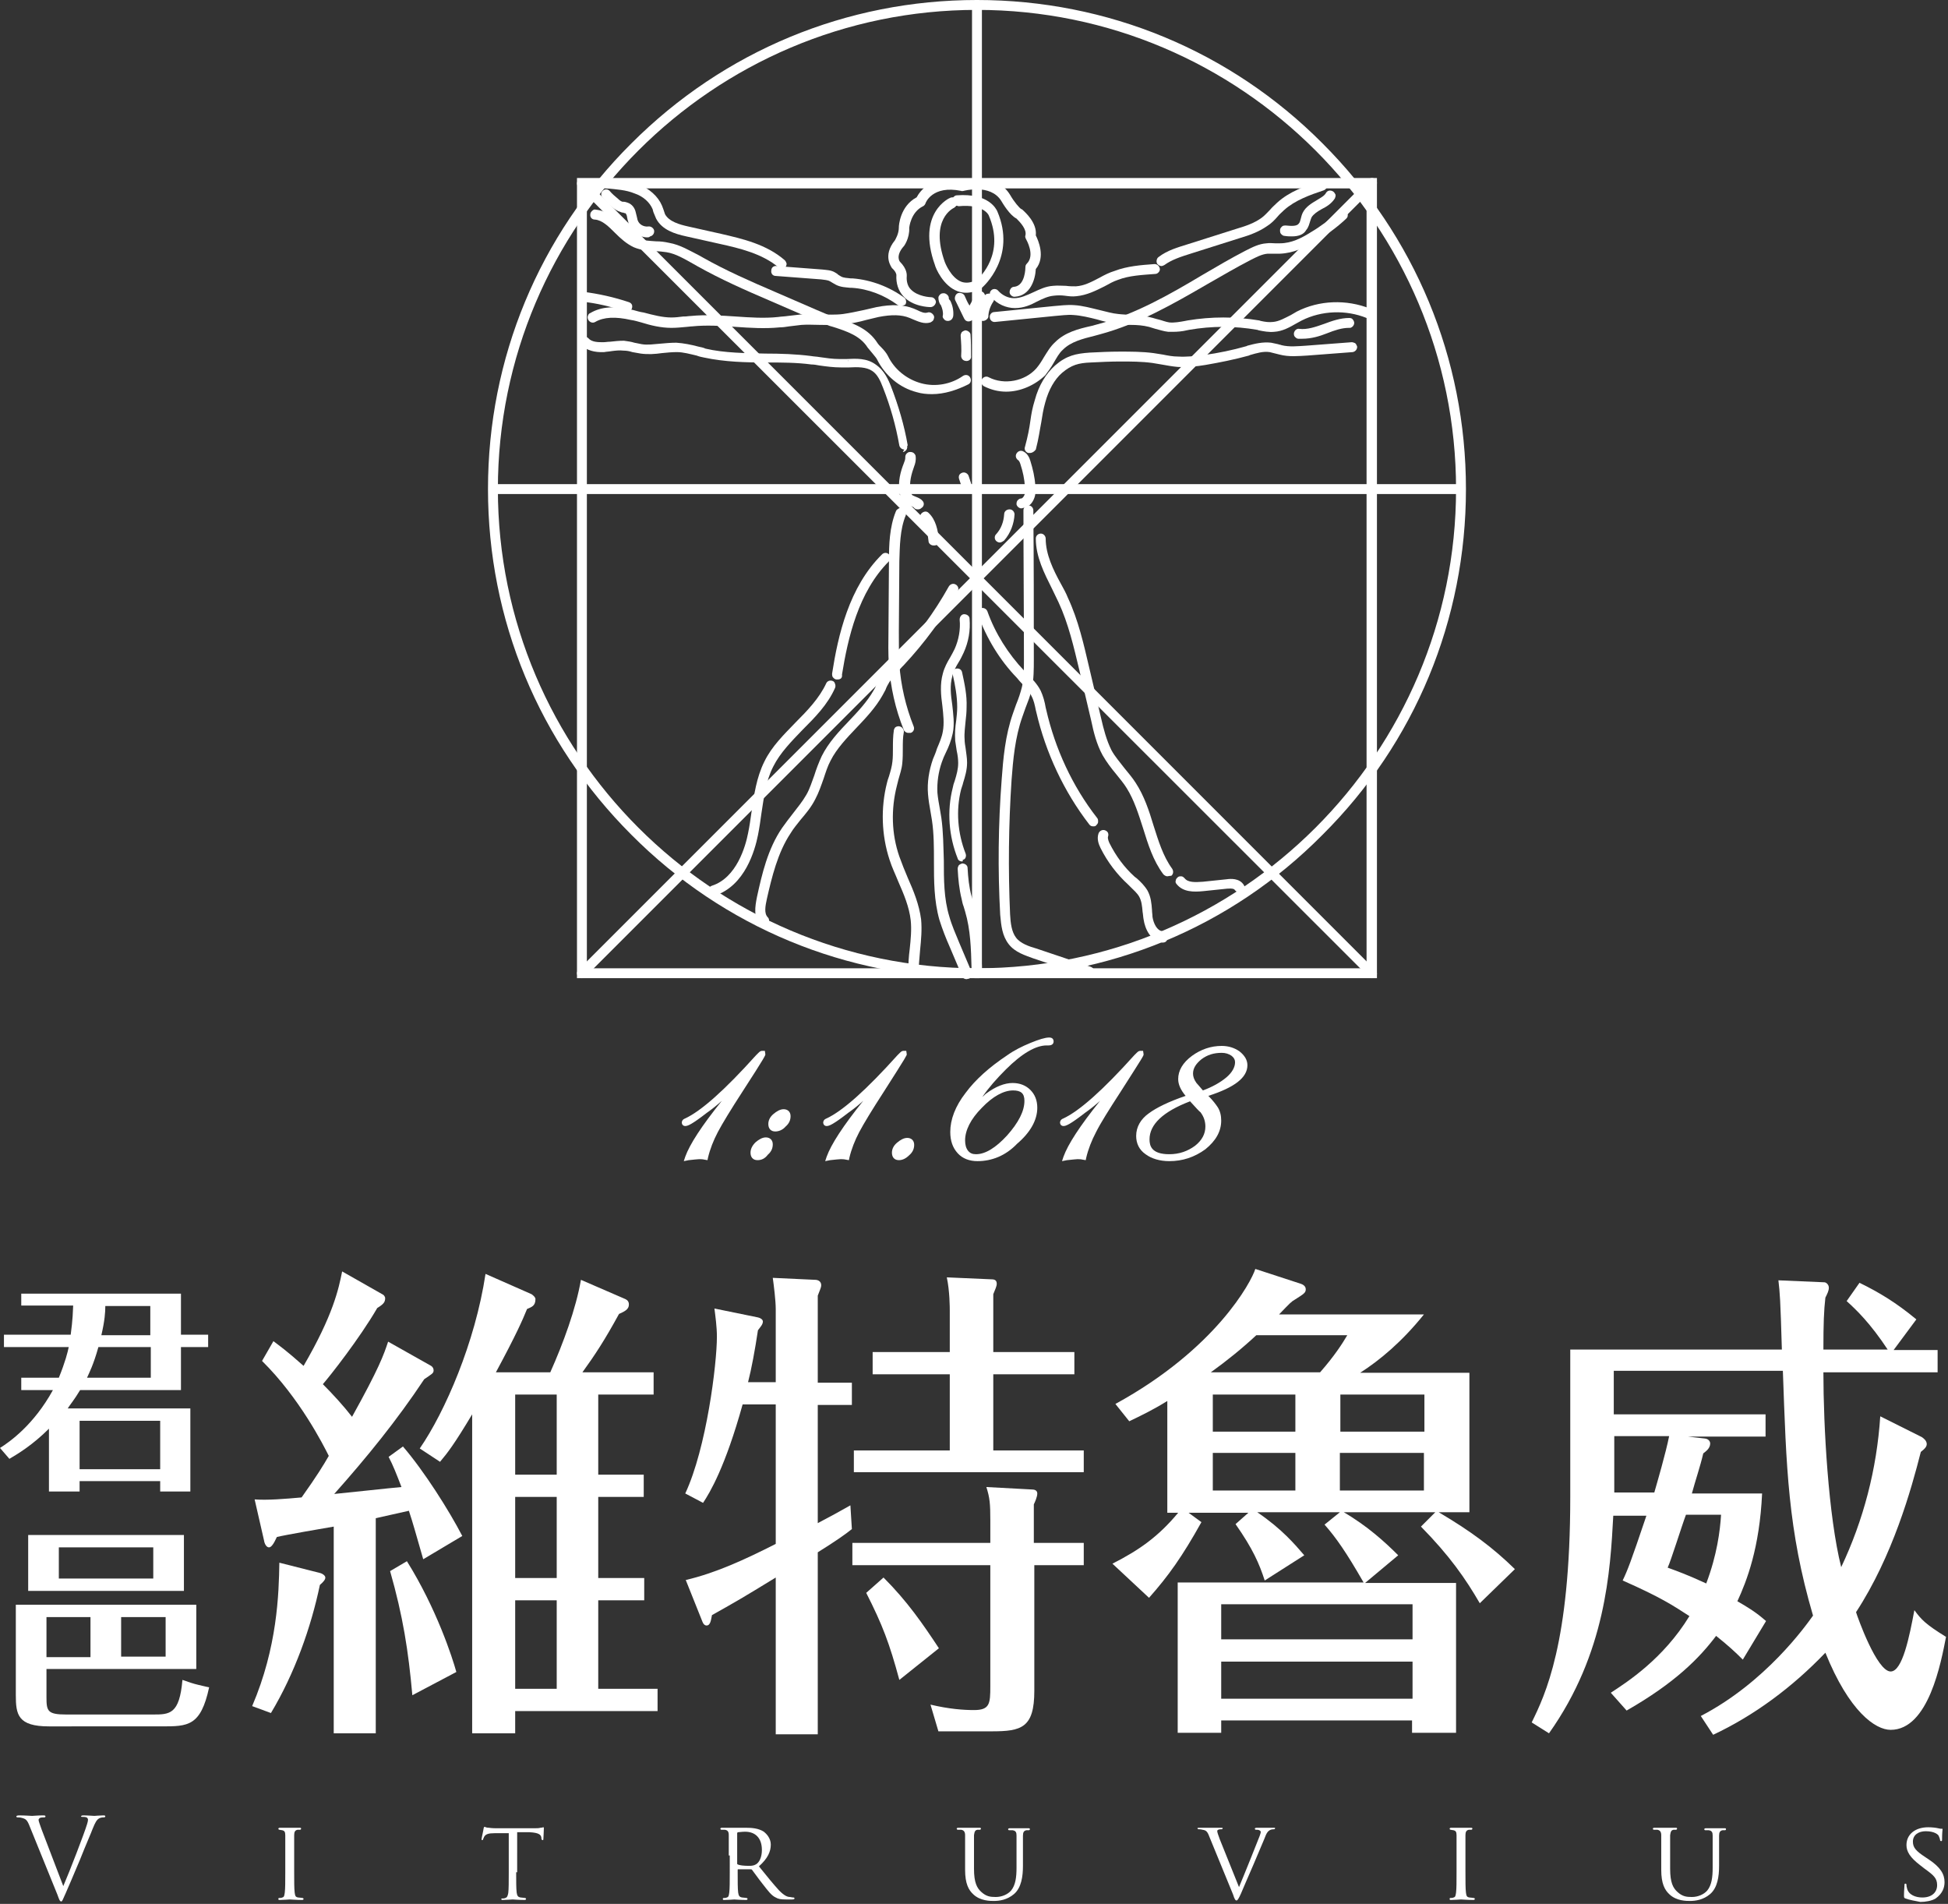 <?xml version="1.0" encoding="utf-8"?>
<!-- Generator: Adobe Illustrator 25.2.3, SVG Export Plug-In . SVG Version: 6.00 Build 0)  -->
<svg version="1.1" id="圖層_1" xmlns="http://www.w3.org/2000/svg" xmlns:xlink="http://www.w3.org/1999/xlink" x="0px" y="0px"
	 viewBox="0 0 394 385" style="enable-background:new 0 0 394 385;" xml:space="preserve">
<rect x="0" y="0" width="394" height="385" fill="#333333" stroke="none"/>
<style type="text/css">
	.st0{fill:#FFFFFF;}
</style>
<g>
	<g>
		<g>
			<path class="st0" d="M277.9,197.3H117.3V36.6h160.6V197.3z M118.1,196.4H277V37.5H118.1V196.4z"/>
			<path class="st0" d="M278.5,197.8H116.7V36h161.8V197.8z M118.7,195.8h157.7V38.1H118.7V195.8z"/>
		</g>
		<g>
			<path class="st0" d="M197.6,197.3c-26.3,0-51-10.2-69.5-28.8c-18.6-18.6-28.8-43.3-28.8-69.5c0-26.3,10.2-51,28.8-69.5
				c18.6-18.6,43.3-28.8,69.5-28.8c26.3,0,51,10.2,69.5,28.8c18.6,18.6,28.8,43.3,28.8,69.5c0,26.3-10.2,51-28.8,69.5
				C248.6,187,223.9,197.3,197.6,197.3z M197.6,1.5c-53.7,0-97.5,43.7-97.5,97.5c0,53.7,43.7,97.5,97.5,97.5
				c53.7,0,97.5-43.7,97.5-97.5C295.1,45.2,251.3,1.5,197.6,1.5z"/>
			<path class="st0" d="M197.6,197.8c-26.4,0-51.3-10.3-69.9-29c-18.7-18.7-29-43.5-29-69.9c0-26.4,10.3-51.3,29-69.9
				c18.7-18.7,43.5-29,69.9-29c26.4,0,51.3,10.3,69.9,29c18.7,18.7,29,43.5,29,69.9c0,26.4-10.3,51.3-29,69.9
				C248.9,187.6,224,197.8,197.6,197.8z M197.6,2c-53.4,0-96.9,43.5-96.9,96.9c0,53.4,43.5,96.9,96.9,96.9s96.9-43.5,96.9-96.9
				C294.5,45.5,251,2,197.6,2z"/>
		</g>
		<g>
			<rect x="99.7" y="98.5" class="st0" width="195.8" height="0.9"/>
			<rect x="99.1" y="97.9" class="st0" width="197" height="2"/>
		</g>
		<g>
			<rect x="197.2" y="1" class="st0" width="0.9" height="195.8"/>
			<rect x="196.6" y="0.4" class="st0" width="2" height="197"/>
		</g>
		<g>
			<g>
				<path class="st0" d="M277.5,197.3c-0.1,0-0.2,0-0.3-0.1L117.4,37.4c-0.2-0.2-0.2-0.4,0-0.6c0.2-0.2,0.4-0.2,0.6,0l159.8,159.8
					c0.2,0.2,0.2,0.4,0,0.6C277.7,197.2,277.6,197.3,277.5,197.3z"/>
				<path class="st0" d="M277.5,197.8c-0.3,0-0.5-0.1-0.7-0.3L117,37.8c-0.4-0.4-0.4-1,0-1.4c0.4-0.4,1-0.4,1.4,0l159.8,159.8
					c0.2,0.2,0.3,0.4,0.3,0.7c0,0.3-0.1,0.5-0.3,0.7C278,197.7,277.7,197.8,277.5,197.8z"/>
			</g>
			<g>
				<path class="st0" d="M117.7,197.3c-0.1,0-0.2,0-0.3-0.1c-0.2-0.2-0.2-0.4,0-0.6L277.2,36.7c0.2-0.2,0.4-0.2,0.6,0
					c0.2,0.2,0.2,0.4,0,0.6L118,197.1C117.9,197.2,117.8,197.3,117.7,197.3z"/>
				<path class="st0" d="M117.7,197.8c-0.3,0-0.5-0.1-0.7-0.3c-0.4-0.4-0.4-1,0-1.4L276.8,36.3c0.4-0.4,1-0.4,1.4,0
					c0.2,0.2,0.3,0.4,0.3,0.7c0,0.3-0.1,0.5-0.3,0.7L118.4,197.5C118.2,197.7,118,197.8,117.7,197.8z"/>
			</g>
			<g>
				<path class="st0" d="M188.2,61.6C188.2,61.6,188.2,61.6,188.2,61.6c-0.1,0-3.3-0.1-5.1-2.1c-0.9-1-1.3-2.3-1.2-3.9
					c0,0,0-0.8-1-1.8c0,0-1.7-2.1,0.7-4.9l0,0c0,0,1-1.3,0.9-3c0,0,0,0,0,0c0-0.2,0.2-4,3.5-5.6c0.4-0.9,2.5-4.6,8.7-3.3
					c0.9-0.2,6.6-1.5,9.2,2.7c0.6,1,1.8,2.8,2.6,3.1c0,0,0.1,0,0.1,0.1c0.1,0.1,2.8,2.4,2.4,4.7c0.4,0.8,2.1,4.2,0,6.4
					c0,1.8-0.8,5-3.6,5.3c-0.2,0-0.4-0.2-0.5-0.4c0-0.2,0.2-0.4,0.4-0.5c2.9-0.2,2.8-4.5,2.8-4.6c0-0.1,0-0.2,0.1-0.3
					c2-2-0.1-5.6-0.1-5.7c-0.1-0.1-0.1-0.2-0.1-0.3c0.4-1.8-1.7-3.7-2-4c-1.3-0.6-2.8-3.1-2.9-3.4c-2.4-3.9-8.2-2.3-8.3-2.3
					c-0.1,0-0.1,0-0.2,0c-6.4-1.4-7.9,2.9-7.9,2.9c0,0.1-0.1,0.2-0.2,0.3c-2.8,1.3-3.1,4.6-3.1,4.9c0.1,1.9-1,3.5-1.1,3.5
					c-1.9,2.3-0.7,3.7-0.7,3.7c1.3,1.4,1.3,2.4,1.3,2.5c-0.1,1.3,0.2,2.4,1,3.2c1.6,1.7,4.5,1.8,4.5,1.8c0.2,0,0.4,0.2,0.4,0.4
					C188.6,61.4,188.4,61.6,188.2,61.6z"/>
				<path class="st0" d="M188.2,62.1L188.2,62.1c-0.4,0-3.6-0.1-5.5-2.2c-1-1.1-1.5-2.6-1.4-4.3c0,0,0,0,0,0c0,0,0-0.6-0.9-1.4
					c0-0.1-2-2.4,0.6-5.6c0.1-0.2,0.8-1.3,0.8-2.6l0,0l0-0.1c0-0.2,0.2-4.2,3.6-6c0.6-1.1,2.9-4.7,9.2-3.5c1.4-0.3,7-1.4,9.7,3
					c0.8,1.4,1.9,2.7,2.3,2.9c0.1,0,0.2,0.1,0.3,0.2c0.3,0.3,2.9,2.5,2.6,5.1c0.5,1,2,4.4,0,6.8c-0.1,2.1-1.1,5.4-4.2,5.6
					c-0.5,0.1-1.1-0.4-1.1-0.9c0-0.6,0.4-1.1,0.9-1.1c2.3-0.2,2.3-3.9,2.3-4c0-0.3,0.1-0.5,0.3-0.7c1.7-1.7-0.1-4.8-0.2-5
					c-0.1-0.2-0.2-0.5-0.1-0.7c0.3-1.2-1-2.6-1.8-3.4c-1.4-0.7-2.8-3.1-3.1-3.6c-2.2-3.5-7.6-2-7.6-2c-0.2,0-0.3,0.1-0.5,0
					c-5.8-1.2-7.2,2.4-7.2,2.5c-0.1,0.3-0.3,0.5-0.5,0.6c-2.5,1.2-2.8,4.3-2.8,4.4c0.1,2.1-1.1,3.8-1.2,3.8c-1.6,1.9-0.7,3-0.7,3
					c1.5,1.5,1.4,2.7,1.4,2.9c-0.1,1.1,0.2,2.1,0.8,2.7c1.4,1.5,4,1.6,4.1,1.6c0.3,0,0.5,0.1,0.7,0.3c0.2,0.2,0.3,0.5,0.3,0.7
					C189.2,61.7,188.7,62.1,188.2,62.1z M188.2,61L188.2,61L188.2,61L188.2,61z"/>
			</g>
			<g>
				<path class="st0" d="M182.2,61.3c-0.1,0-0.2,0-0.3-0.1c-2.8-2.1-6.2-3.4-9.6-3.6l-0.3,0c-0.9-0.1-1.8-0.1-2.6-0.6
					c-0.2-0.1-0.4-0.3-0.6-0.4c-0.2-0.1-0.4-0.3-0.5-0.4c-0.6-0.3-1.4-0.4-2-0.4l-9.2-0.7c-0.2,0-0.4-0.2-0.4-0.5
					c0-0.2,0.2-0.4,0.5-0.4l9.2,0.7c0.8,0.1,1.6,0.1,2.4,0.5c0.2,0.1,0.4,0.3,0.6,0.4c0.2,0.1,0.3,0.3,0.5,0.3
					c0.6,0.4,1.4,0.4,2.2,0.5l0.4,0c3.6,0.3,7.2,1.6,10.1,3.8c0.2,0.1,0.2,0.4,0.1,0.6C182.5,61.2,182.4,61.3,182.2,61.3z"/>
				<path class="st0" d="M182.2,61.9c-0.2,0-0.4-0.1-0.6-0.2c-2.7-2-6-3.3-9.3-3.5l-0.3,0c-0.9-0.1-1.9-0.1-2.9-0.6
					c-0.2-0.1-0.5-0.3-0.7-0.4c-0.2-0.1-0.3-0.2-0.5-0.3c-0.5-0.3-1.2-0.3-1.8-0.4l-9.2-0.7c-0.6,0-1-0.5-0.9-1.1
					c0-0.6,0.5-1,1.1-0.9l9.2,0.7c0.8,0.1,1.8,0.1,2.6,0.6c0.2,0.1,0.5,0.3,0.7,0.5c0.2,0.1,0.3,0.2,0.5,0.3c0.5,0.3,1.2,0.3,2,0.4
					l0.4,0c3.7,0.3,7.4,1.7,10.4,3.9c0.4,0.3,0.5,1,0.2,1.4C182.8,61.7,182.5,61.9,182.2,61.9z"/>
			</g>
			<g>
				<path class="st0" d="M158.2,53.8c-0.1,0-0.2,0-0.3-0.1c-3.4-2.9-8.1-4-12.2-5l-6.7-1.5c-2.2-0.5-4.6-1.2-5.7-3.3
					c-0.2-0.4-0.3-0.7-0.4-1.1c-0.1-0.2-0.2-0.5-0.2-0.7c-0.6-1.5-2.1-2.8-4-3.6c-1.8-0.7-3.8-0.9-5.7-1.1c-0.2,0-0.4-0.2-0.4-0.5
					c0-0.2,0.2-0.4,0.5-0.4c2,0.2,4,0.4,5.9,1.1c2.2,0.8,3.8,2.3,4.5,4.1c0.1,0.2,0.2,0.5,0.3,0.8c0.1,0.4,0.2,0.7,0.4,1
					c0.9,1.7,3.1,2.4,5.1,2.8l6.7,1.5c4.2,1,9,2.1,12.6,5.1c0.2,0.2,0.2,0.4,0,0.6C158.4,53.7,158.3,53.8,158.2,53.8z"/>
				<path class="st0" d="M158.2,54.3c-0.2,0-0.5-0.1-0.7-0.2c-3.3-2.8-7.9-3.9-12-4.8l-6.7-1.5c-2.3-0.5-4.9-1.3-6.1-3.6
					c-0.2-0.4-0.3-0.8-0.5-1.2c-0.1-0.2-0.1-0.4-0.2-0.7c-0.6-1.4-1.9-2.6-3.7-3.2c-1.7-0.7-3.6-0.8-5.5-1c-0.6-0.1-1-0.6-0.9-1.1
					c0-0.3,0.2-0.5,0.4-0.7c0.2-0.2,0.5-0.3,0.7-0.2c2,0.2,4.1,0.4,6,1.1c2.3,0.9,4.1,2.5,4.9,4.4c0.1,0.3,0.2,0.5,0.3,0.8
					c0.1,0.3,0.2,0.6,0.3,0.9c0.8,1.5,2.9,2.1,4.7,2.5l6.7,1.5c4.3,1,9.1,2.1,12.8,5.3c0.2,0.2,0.3,0.4,0.4,0.7
					c0,0.3-0.1,0.5-0.2,0.7C158.7,54.2,158.5,54.3,158.2,54.3z M122.9,37.1C122.9,37.1,122.9,37.1,122.9,37.1
					C122.9,37.1,122.9,37.1,122.9,37.1z"/>
			</g>
			<g>
				<path class="st0" d="M130.9,47.4c-1.4,0-2.7-0.9-3.2-2.2c-0.1-0.4-0.2-0.7-0.2-1.1c0-0.2-0.1-0.5-0.1-0.7
					c-0.1-0.3-0.3-0.9-0.7-1c-0.1,0-0.3-0.1-0.4-0.1c-0.1,0-0.3,0-0.4-0.1c-0.6-0.1-1.2-0.6-1.6-0.9c-0.6-0.5-1.2-1.1-1.8-1.7
					c-0.2-0.2-0.2-0.5,0-0.6c0.2-0.2,0.4-0.2,0.6,0c0.5,0.6,1.1,1.1,1.7,1.6c0.4,0.3,0.8,0.7,1.2,0.8c0.1,0,0.2,0,0.3,0
					c0.2,0,0.4,0.1,0.6,0.1c0.6,0.2,1.1,0.8,1.3,1.6c0.1,0.3,0.1,0.5,0.2,0.8c0.1,0.3,0.1,0.6,0.2,0.9c0.4,1.1,1.6,1.8,2.7,1.6
					c0.2,0,0.5,0.1,0.5,0.4c0,0.2-0.1,0.5-0.4,0.5C131.2,47.4,131.1,47.4,130.9,47.4z"/>
				<path class="st0" d="M130.9,48c-1.6,0-3.2-1.1-3.7-2.6c-0.1-0.4-0.2-0.8-0.3-1.1c0-0.2-0.1-0.4-0.1-0.6
					c-0.1-0.3-0.2-0.6-0.4-0.6c-0.1,0-0.2,0-0.3-0.1c-0.2,0-0.3,0-0.5-0.1c-0.7-0.2-1.3-0.6-1.9-1.1c-0.6-0.5-1.2-1.1-1.8-1.8
					c-0.2-0.2-0.3-0.5-0.3-0.7c0-0.3,0.1-0.5,0.3-0.7c0.2-0.2,0.4-0.3,0.7-0.3c0.3,0,0.5,0.1,0.7,0.3c0.5,0.6,1.1,1.1,1.7,1.6
					c0.3,0.3,0.7,0.6,1,0.6c0.1,0,0.1,0,0.2,0c0.2,0,0.5,0.1,0.8,0.2c0.8,0.3,1.4,1,1.6,2c0.1,0.3,0.1,0.5,0.2,0.8
					c0.1,0.3,0.1,0.6,0.2,0.8c0.3,0.8,1.2,1.3,2.1,1.2c0.5-0.1,1.1,0.3,1.2,0.8c0.1,0.6-0.3,1.1-0.8,1.2C131.3,48,131.1,48,130.9,48
					z"/>
			</g>
			<g>
				<path class="st0" d="M188.5,79.1c-1,0-2-0.1-3-0.4c-3.3-0.9-6.1-3.2-7.6-6.3c-0.2-0.5-0.6-0.9-1-1.4c-0.3-0.4-0.7-0.7-0.9-1.1
					c-1.7-2.6-4.4-3.5-7.3-4.5l-0.7-0.2c-1.3-0.4-2.6-1-3.8-1.5l-8.3-3.6c-4.9-2.1-9.9-4.3-14.6-7l-0.7-0.4c-1.8-1-3.7-2.1-5.7-2.5
					c-0.8-0.1-1.6-0.2-2.4-0.2c-1.4-0.1-2.8-0.2-4.1-0.7c-1.4-0.6-2.5-1.7-3.6-2.8c-1.4-1.4-2.7-2.7-4.5-2.9c-0.2,0-0.4-0.2-0.4-0.5
					c0-0.2,0.2-0.4,0.5-0.4c2.1,0.2,3.6,1.7,5,3.1c1,1,2.1,2.1,3.4,2.6c1.2,0.5,2.5,0.6,3.8,0.7c0.8,0,1.7,0.1,2.5,0.2
					c2.2,0.4,4.1,1.5,6,2.6l0.7,0.4c4.7,2.6,9.7,4.8,14.5,6.9l8.3,3.6c1.2,0.5,2.5,1.1,3.7,1.5l0.7,0.2c3.1,1,6,2,7.8,4.8
					c0.2,0.3,0.5,0.7,0.8,1c0.4,0.5,0.9,1,1.2,1.6c1.4,2.8,4,5,7.1,5.8c3,0.8,6.4,0.2,9-1.6c0.2-0.1,0.5-0.1,0.6,0.1
					c0.1,0.2,0.1,0.5-0.1,0.6C193.2,78.4,190.9,79.1,188.5,79.1z"/>
				<path class="st0" d="M188.5,79.7c-1.1,0-2.1-0.1-3.1-0.4c-3.5-0.9-6.4-3.4-8-6.6c-0.2-0.4-0.6-0.8-0.9-1.2
					c-0.3-0.4-0.7-0.8-1-1.2c-1.5-2.4-4.2-3.3-7-4.2l-0.7-0.2c-1.3-0.5-2.6-1-3.8-1.5l-8.3-3.6c-4.9-2.1-9.9-4.3-14.7-7l-0.7-0.4
					c-1.8-1-3.6-2.1-5.5-2.4c-0.7-0.1-1.5-0.2-2.3-0.2c-1.4-0.1-2.9-0.2-4.3-0.8c-1.5-0.7-2.7-1.8-3.8-2.9c-1.3-1.3-2.6-2.6-4.1-2.7
					c-0.6,0-1-0.5-0.9-1.1c0-0.3,0.2-0.5,0.4-0.7c0.2-0.2,0.5-0.3,0.7-0.2c2.3,0.2,3.9,1.8,5.4,3.3c1,1,2,2,3.2,2.5
					c1.1,0.5,2.3,0.5,3.6,0.6c0.9,0,1.7,0.1,2.6,0.3c2.3,0.4,4.2,1.6,6.2,2.6l0.7,0.4c4.6,2.6,9.6,4.8,14.5,6.9l8.3,3.6
					c1.2,0.5,2.5,1.1,3.7,1.5l0.7,0.2c3.2,1.1,6.2,2.1,8.1,5.1c0.2,0.3,0.5,0.6,0.8,0.9c0.5,0.5,1,1.1,1.3,1.7
					c1.3,2.7,3.8,4.7,6.7,5.5c2.9,0.8,6.1,0.2,8.5-1.5c0.5-0.3,1.1-0.2,1.4,0.3c0.3,0.5,0.2,1.1-0.3,1.4
					C193.5,78.9,191,79.7,188.5,79.7z M120.1,43.4C120.1,43.4,120.1,43.4,120.1,43.4C120.1,43.4,120.1,43.4,120.1,43.4z"/>
			</g>
			<g>
				<path class="st0" d="M205.3,61.7C205.3,61.7,205.3,61.7,205.3,61.7c-1.6,0-3.3-0.7-4.3-2c-0.2-0.2-0.1-0.5,0-0.6
					c0.2-0.2,0.5-0.1,0.6,0c0.9,1,2.3,1.7,3.6,1.7c0,0,0,0,0,0c1.4,0,2.7-0.6,4.1-1.2c1.2-0.5,2.5-1.1,3.8-1.3c0.9-0.1,1.7,0,2.5,0
					c0.7,0.1,1.4,0.1,2.1,0.1c1.8-0.1,3.4-1,5.1-1.8c0.9-0.5,1.9-0.9,2.8-1.3c2.6-1,5.3-1.1,7.9-1.3c0.3,0,0.4,0.2,0.5,0.4
					c0,0.2-0.2,0.4-0.4,0.5c-2.6,0.2-5.2,0.3-7.7,1.3c-0.9,0.4-1.8,0.8-2.7,1.3c-1.7,0.9-3.5,1.8-5.5,1.9c-0.8,0.1-1.5,0-2.2-0.1
					c-0.8-0.1-1.6-0.1-2.4,0c-1.2,0.1-2.4,0.7-3.6,1.2C208.4,61.1,206.9,61.7,205.3,61.7z"/>
				<path class="st0" d="M205.3,62.3L205.3,62.3c-1.8,0-3.6-0.8-4.8-2.2c-0.2-0.2-0.3-0.5-0.3-0.7c0-0.3,0.1-0.5,0.3-0.7
					c0.4-0.4,1.1-0.3,1.4,0.1c0.8,0.9,2,1.5,3.2,1.5c1.3,0,2.6-0.6,3.9-1.2c1.3-0.6,2.5-1.2,4-1.3c0.9-0.1,1.8,0,2.6,0
					c0.7,0.1,1.4,0.1,2,0.1c1.7-0.1,3.2-0.9,4.9-1.8c0.9-0.5,1.9-1,2.9-1.3c2.6-1,5.4-1.2,8.1-1.4c0.6,0,1,0.4,1.1,1
					c0,0.3-0.1,0.5-0.3,0.7c-0.2,0.2-0.4,0.3-0.7,0.3c-2.5,0.2-5.2,0.3-7.5,1.2c-0.9,0.3-1.8,0.8-2.7,1.3c-1.8,0.9-3.6,1.8-5.7,2
					c-0.8,0.1-1.6,0-2.3-0.1c-0.8-0.1-1.5-0.1-2.3,0c-1.1,0.1-2.2,0.6-3.4,1.2C208.6,61.6,207.1,62.3,205.3,62.3z M205.3,61.4l0,0.3
					L205.3,61.4C205.3,61.4,205.3,61.4,205.3,61.4z M233.8,54.3L233.8,54.3L233.8,54.3L233.8,54.3z"/>
			</g>
			<g>
				<path class="st0" d="M234.9,53.2c-0.1,0-0.3-0.1-0.3-0.2c-0.1-0.2-0.1-0.5,0.1-0.6c1.7-1.3,3.9-2,5.7-2.6l10.1-3.2
					c1.7-0.5,3.5-1.1,5-2.2c0.7-0.5,1.3-1.1,1.9-1.8c0.4-0.5,0.9-0.9,1.4-1.3c2.5-2.2,5.7-3.3,8.5-4.3c0.2-0.1,0.5,0,0.6,0.3
					c0.1,0.2,0,0.5-0.3,0.6c-2.8,1-5.9,2-8.2,4.1c-0.5,0.4-0.9,0.9-1.3,1.3c-0.6,0.7-1.3,1.3-2,1.9c-1.6,1.2-3.5,1.8-5.3,2.3
					l-10.1,3.2c-1.9,0.6-3.9,1.2-5.5,2.4C235.1,53.2,235,53.2,234.9,53.2z"/>
				<path class="st0" d="M234.9,53.8c-0.3,0-0.6-0.2-0.8-0.4c-0.3-0.4-0.2-1.1,0.2-1.4c1.8-1.4,4-2,5.9-2.6l10.1-3.2
					c1.7-0.5,3.4-1.1,4.8-2.1c0.7-0.5,1.2-1.1,1.8-1.7c0.4-0.5,0.9-0.9,1.4-1.4c2.5-2.3,5.8-3.4,8.7-4.4c0.5-0.2,1.1,0.1,1.3,0.6
					c0.1,0.3,0.1,0.5,0,0.8c-0.1,0.2-0.3,0.4-0.6,0.5c-2.7,0.9-5.8,2-8,4c-0.4,0.4-0.9,0.8-1.3,1.3c-0.6,0.7-1.3,1.4-2.1,1.9
					c-1.7,1.2-3.7,1.9-5.4,2.4l-10.1,3.2c-1.9,0.6-3.8,1.2-5.3,2.3C235.3,53.7,235.1,53.8,234.9,53.8z M234.8,52.7
					C234.8,52.7,234.8,52.7,234.8,52.7C234.8,52.7,234.8,52.7,234.8,52.7z"/>
			</g>
			<g>
				<path class="st0" d="M261.3,47.2c-0.5,0-0.9,0-1.4-0.1c-0.2,0-0.4-0.3-0.4-0.5c0-0.2,0.2-0.4,0.5-0.4c1.2,0.2,2.5,0.2,3.2-0.6
					c0.3-0.3,0.4-0.8,0.5-1.2c0.1-0.4,0.2-0.7,0.4-1.1c0.5-1.1,1.6-1.7,2.6-2.3c0.9-0.5,1.7-1,2.2-1.7c0.1-0.2,0.4-0.3,0.6-0.1
					c0.2,0.1,0.3,0.4,0.1,0.6c-0.6,0.9-1.5,1.5-2.5,2c-0.9,0.5-1.8,1-2.2,1.9c-0.1,0.3-0.2,0.6-0.3,0.9c-0.1,0.5-0.3,1.1-0.7,1.5
					C263.3,47,262.3,47.2,261.3,47.2z"/>
				<path class="st0" d="M261.3,47.8c-0.4,0-0.9,0-1.5-0.1c-0.3,0-0.5-0.2-0.7-0.4c-0.2-0.2-0.2-0.5-0.2-0.8c0-0.3,0.2-0.5,0.4-0.7
					c0.2-0.2,0.5-0.2,0.8-0.2c1,0.1,2.2,0.2,2.6-0.4c0.2-0.2,0.3-0.6,0.4-1c0.1-0.4,0.2-0.8,0.4-1.2c0.6-1.2,1.8-1.9,2.8-2.5
					c0.8-0.5,1.6-0.9,1.9-1.5c0.3-0.5,0.9-0.6,1.4-0.3c0.2,0.1,0.4,0.4,0.5,0.6c0.1,0.3,0,0.5-0.1,0.8c-0.7,1.1-1.7,1.7-2.7,2.2
					c-0.9,0.5-1.6,1-2,1.6c-0.1,0.2-0.2,0.5-0.3,0.8c-0.2,0.6-0.3,1.2-0.8,1.8C263.7,47.4,262.7,47.8,261.3,47.8z"/>
			</g>
			<g>
				<path class="st0" d="M203.5,78.6c-1.5,0-2.9-0.3-4.2-1c-0.2-0.1-0.3-0.4-0.2-0.6c0.1-0.2,0.4-0.3,0.6-0.2
					c3.3,1.8,7.9,0.9,10.3-2c0.6-0.7,1.1-1.5,1.6-2.3c0.6-1,1.3-2.1,2.2-3c1.9-1.9,4.6-2.5,7.1-3.2c0.4-0.1,0.7-0.2,1.1-0.3
					c7.7-2,14.7-6.1,21.5-10c2.8-1.6,5.8-3.3,8.7-4.9c1.3-0.7,2.6-1.3,4-1.4c0.6-0.1,1.1,0,1.7,0c0.4,0,0.7,0,1.1,0
					c2.4,0,4.6-1.2,6.3-2.2c2.2-1.3,4.2-2.8,6.1-4.5c0.2-0.2,0.5-0.2,0.6,0c0.2,0.2,0.2,0.5,0,0.6c-1.9,1.8-4,3.3-6.3,4.6
					c-1.8,1-4.1,2.2-6.7,2.3c-0.4,0-0.7,0-1.1,0c-0.5,0-1-0.1-1.5,0c-1.3,0.1-2.5,0.7-3.7,1.3c-2.9,1.5-5.8,3.2-8.7,4.9
					c-6.8,4-13.9,8.1-21.7,10.1c-0.4,0.1-0.7,0.2-1.1,0.3c-2.4,0.6-5,1.2-6.7,2.9c-0.8,0.8-1.4,1.8-2,2.8c-0.5,0.8-1,1.7-1.7,2.4
					C208.9,77.5,206.2,78.6,203.5,78.6z"/>
				<path class="st0" d="M203.5,79.2c-1.6,0-3.1-0.4-4.5-1.1c-0.5-0.3-0.7-0.9-0.4-1.4c0.3-0.5,0.9-0.7,1.4-0.4
					c3.1,1.6,7.3,0.8,9.6-1.8c0.6-0.7,1.1-1.5,1.5-2.2c0.7-1.1,1.3-2.2,2.3-3.1c2-2,4.7-2.7,7.4-3.3c0.4-0.1,0.7-0.2,1.1-0.3
					c7.6-2,14.6-6,21.3-10c2.9-1.7,5.8-3.4,8.7-4.9c1.4-0.7,2.7-1.4,4.3-1.5c0.6-0.1,1.2,0,1.7,0c0.4,0,0.7,0,1,0
					c2.3,0,4.4-1.1,6-2.1c2.2-1.3,4.2-2.8,6-4.4c0.4-0.4,1.1-0.4,1.4,0.1c0.2,0.2,0.3,0.5,0.3,0.7c0,0.3-0.1,0.5-0.3,0.7
					c-1.9,1.8-4.1,3.4-6.4,4.7c-1.8,1.1-4.3,2.3-7,2.4c-0.4,0-0.8,0-1.1,0c-0.5,0-1,0-1.4,0c-1.2,0.1-2.3,0.7-3.5,1.3
					c-2.9,1.5-5.8,3.2-8.6,4.8c-6.9,4-14,8.1-21.8,10.2c-0.4,0.1-0.7,0.2-1.1,0.3c-2.4,0.6-4.8,1.2-6.4,2.8
					c-0.8,0.7-1.3,1.7-1.9,2.7c-0.5,0.9-1.1,1.7-1.7,2.5C209.3,77.9,206.4,79.2,203.5,79.2z M271.5,43.3L271.5,43.3L271.5,43.3
					L271.5,43.3z"/>
			</g>
			<g>
				<path class="st0" d="M195.5,72.4C195.5,72.4,195.5,72.4,195.5,72.4c-0.3,0-0.4-0.2-0.4-0.5c0.1-1.4,0-2.8-0.1-4.2
					c0-0.2,0.2-0.4,0.4-0.5c0.2,0,0.4,0.2,0.5,0.4c0.1,1.4,0.1,2.8,0.1,4.3C195.9,72.2,195.7,72.4,195.5,72.4z"/>
				<path class="st0" d="M195.5,73L195.5,73c-0.3,0-0.6-0.1-0.8-0.3c-0.2-0.2-0.3-0.5-0.3-0.7c0.1-1.4,0-2.7-0.1-4.1
					c0-0.3,0.1-0.5,0.2-0.7c0.2-0.2,0.4-0.3,0.7-0.4c0.5,0,1.1,0.4,1.1,0.9c0.1,1.4,0.1,2.9,0.1,4.3C196.5,72.6,196,73,195.5,73z"/>
			</g>
			<g>
				<path class="st0" d="M195.7,99.1c-0.2,0-0.3-0.1-0.4-0.3l-0.7-2.1c-0.1-0.2,0-0.5,0.3-0.6c0.2-0.1,0.5,0,0.6,0.3l0.7,2.1
					c0.1,0.2,0,0.5-0.3,0.6C195.8,99.1,195.7,99.1,195.7,99.1z"/>
				<path class="st0" d="M195.7,99.7c-0.4,0-0.8-0.3-1-0.7l-0.7-2.1c-0.1-0.3-0.1-0.5,0-0.8c0.1-0.2,0.3-0.4,0.6-0.5
					c0.5-0.2,1.1,0.1,1.3,0.6l0.7,2.1c0.2,0.5-0.1,1.1-0.6,1.3C195.9,99.6,195.8,99.7,195.7,99.7z"/>
			</g>
			<g>
				<path class="st0" d="M126.8,62.6c0,0-0.1,0-0.1,0c-2.9-1-5.9-1.7-9-2.1c-0.2,0-0.4-0.2-0.4-0.5c0-0.2,0.2-0.4,0.5-0.4
					c3.1,0.4,6.2,1.1,9.2,2.1c0.2,0.1,0.3,0.3,0.3,0.6C127.1,62.4,127,62.6,126.8,62.6z"/>
				<path class="st0" d="M126.8,63.1c-0.1,0-0.2,0-0.3-0.1c-2.9-1-5.8-1.7-8.8-2c-0.6-0.1-1-0.6-0.9-1.1c0-0.3,0.2-0.5,0.4-0.7
					c0.2-0.2,0.5-0.2,0.7-0.2c3.2,0.4,6.3,1.1,9.3,2.1c0.3,0.1,0.5,0.3,0.6,0.5c0.1,0.2,0.1,0.5,0,0.8
					C127.6,62.9,127.2,63.1,126.8,63.1z M117.7,60.2L117.7,60.2L117.7,60.2z"/>
			</g>
			<g>
				<path class="st0" d="M135.8,65.8C135.8,65.8,135.8,65.8,135.8,65.8c-2.1,0-4.1-0.5-6-1.1c-0.7-0.2-1.4-0.4-2.1-0.5
					c-3.3-0.8-5.8-0.6-7.6,0.5c-0.2,0.1-0.5,0.1-0.6-0.2c-0.1-0.2-0.1-0.5,0.2-0.6c2.1-1.2,4.8-1.4,8.3-0.6c0.7,0.2,1.4,0.4,2.2,0.6
					c1.9,0.5,3.8,1,5.7,1c0.9,0,1.8-0.1,2.7-0.2c0.4,0,0.8-0.1,1.2-0.1c3-0.3,6-0.1,9,0.1c2.9,0.2,5.8,0.4,8.7,0.1
					c0.6-0.1,1.3-0.1,1.9-0.2c0.8-0.1,1.7-0.2,2.6-0.3c1.3-0.1,2.6-0.1,3.9,0c1.5,0,3.1,0.1,4.7-0.1c1.4-0.2,2.8-0.5,4.2-0.9
					c0.8-0.2,1.7-0.4,2.6-0.6c2.9-0.6,5.2-0.5,7.2,0.3c0.2,0.1,0.5,0.2,0.7,0.3c0.9,0.4,1.7,0.8,2.5,0.6c0.2-0.1,0.5,0.1,0.5,0.3
					c0.1,0.2-0.1,0.5-0.3,0.5c-1.1,0.3-2.2-0.2-3.1-0.6c-0.2-0.1-0.5-0.2-0.7-0.3c-1.8-0.7-3.9-0.8-6.7-0.3
					c-0.9,0.2-1.7,0.4-2.6,0.6c-1.4,0.3-2.9,0.7-4.3,0.9c-1.6,0.2-3.2,0.1-4.8,0.1c-1.3,0-2.6-0.1-3.9,0c-0.8,0.1-1.7,0.2-2.5,0.3
					c-0.6,0.1-1.3,0.2-1.9,0.2c-2.9,0.3-5.9,0.1-8.8-0.1c-2.9-0.2-5.9-0.4-8.9-0.1c-0.4,0-0.8,0.1-1.1,0.1
					C137.7,65.6,136.8,65.8,135.8,65.8z"/>
				<path class="st0" d="M135.8,66.3L135.8,66.3c-2.1,0-4.2-0.5-6.1-1.1c-0.7-0.2-1.4-0.4-2.1-0.5c-3.1-0.7-5.5-0.6-7.2,0.4
					c-0.5,0.3-1.1,0.1-1.4-0.4c-0.1-0.2-0.2-0.5-0.1-0.8c0.1-0.3,0.2-0.5,0.5-0.6c2.2-1.3,5-1.5,8.7-0.6c0.7,0.2,1.4,0.4,2.1,0.5
					c1.9,0.5,3.8,1,5.6,1c0.8,0,1.6-0.1,2.4-0.2l0.3,0c0.4,0,0.8-0.1,1.2-0.1c3-0.3,6.1-0.1,9.1,0.1c2.9,0.2,5.8,0.4,8.6,0.1
					c0.6-0.1,1.3-0.1,1.9-0.2c0.9-0.1,1.7-0.2,2.6-0.3c1.3-0.1,2.7-0.1,4,0c1.5,0,3.1,0.1,4.6-0.1c1.4-0.2,2.8-0.5,4.2-0.8
					c0.9-0.2,1.8-0.4,2.6-0.6c3.1-0.6,5.5-0.5,7.5,0.3c0.2,0.1,0.5,0.2,0.7,0.3c0.8,0.4,1.5,0.7,2.1,0.5c0.5-0.2,1.1,0.2,1.3,0.7
					c0.1,0.3,0,0.5-0.1,0.8c-0.1,0.2-0.4,0.4-0.6,0.5c-1.3,0.4-2.5-0.2-3.5-0.6c-0.2-0.1-0.5-0.2-0.7-0.3c-1.7-0.7-3.7-0.7-6.3-0.2
					c-0.8,0.2-1.7,0.4-2.5,0.6c-1.4,0.4-2.9,0.7-4.4,0.9c-1.6,0.2-3.3,0.1-4.9,0.1c-1.3,0-2.5-0.1-3.8,0c-0.8,0.1-1.7,0.2-2.5,0.3
					c-0.6,0.1-1.3,0.2-1.9,0.2c-3,0.3-6,0.1-8.9-0.1c-2.9-0.2-5.9-0.4-8.8-0.1c-0.4,0-0.8,0.1-1.1,0.1
					C137.8,66.2,136.8,66.3,135.8,66.3z M135.8,65.5l0,0.3L135.8,65.5C135.8,65.5,135.8,65.5,135.8,65.5z"/>
			</g>
			<g>
				<path class="st0" d="M185.6,102.5c-0.1,0-0.3-0.1-0.3-0.2c-0.2-0.2-0.5-0.4-0.9-0.5c-0.4-0.1-0.8-0.3-1.1-0.6
					c-0.5-0.4-0.7-1.1-0.7-1.5c-0.4-2.2,0.2-4.3,0.7-5.8l0-0.1c0.2-0.5,0.3-0.9,0.3-1.3c0-0.2,0.1-0.5,0.4-0.5
					c0.2,0,0.5,0.1,0.5,0.4c0.1,0.6-0.1,1.2-0.3,1.8l0,0.1c-0.5,1.4-1.1,3.4-0.7,5.3c0.1,0.5,0.3,0.9,0.5,1.1
					c0.2,0.2,0.5,0.3,0.8,0.4c0.4,0.2,0.9,0.3,1.3,0.8c0.2,0.2,0.1,0.5-0.1,0.6C185.8,102.4,185.7,102.5,185.6,102.5z"/>
				<path class="st0" d="M185.6,103c-0.3,0-0.6-0.1-0.8-0.4c-0.1-0.1-0.4-0.2-0.6-0.3c-0.4-0.1-0.9-0.3-1.3-0.7
					c-0.6-0.6-0.8-1.3-0.9-1.8c-0.5-2.3,0.2-4.6,0.8-6.1c0.2-0.5,0.3-0.8,0.3-1.1c0-0.3,0-0.5,0.2-0.8c0.2-0.2,0.4-0.4,0.7-0.4
					c0.3,0,0.5,0,0.8,0.2c0.2,0.2,0.4,0.4,0.4,0.7c0.1,0.8-0.1,1.5-0.3,2c-0.5,1.4-1.1,3.3-0.7,5.1c0.1,0.4,0.2,0.6,0.3,0.7
					c0.1,0.1,0.4,0.2,0.6,0.3c0.5,0.2,1.1,0.4,1.5,0.9c0.4,0.4,0.3,1.1-0.2,1.4C186.1,103,185.8,103,185.6,103z"/>
			</g>
			<g>
				<path class="st0" d="M188.8,109.7c-0.2,0-0.4-0.2-0.4-0.4c-0.2-1.8-0.5-3.5-1.6-4.5c-0.2-0.2-0.2-0.4,0-0.6
					c0.2-0.2,0.4-0.2,0.6,0c1.4,1.2,1.7,3.2,1.9,5.1C189.3,109.5,189.1,109.7,188.8,109.7C188.9,109.7,188.8,109.7,188.8,109.7z"/>
				<path class="st0" d="M188.8,110.3c-0.5,0-1-0.4-1-0.9c-0.2-1.7-0.4-3.3-1.4-4.2c-0.2-0.2-0.3-0.4-0.3-0.7c0-0.3,0.1-0.5,0.3-0.7
					c0.4-0.4,1-0.5,1.4-0.1c1.5,1.4,1.9,3.5,2.1,5.5c0.1,0.6-0.3,1.1-0.9,1.1L188.8,110.3z M189,109.3
					C189,109.3,189,109.3,189,109.3C189,109.3,189,109.3,189,109.3z"/>
			</g>
			<g>
				<path class="st0" d="M202.1,109.1c-0.1,0-0.2,0-0.3-0.1c-0.2-0.2-0.2-0.4,0-0.6c1.1-1.2,1.7-2.8,1.8-4.4c0-0.2,0.2-0.4,0.5-0.4
					c0.2,0,0.4,0.2,0.4,0.5c-0.1,1.8-0.8,3.5-2,4.9C202.4,109.1,202.3,109.1,202.1,109.1z"/>
				<path class="st0" d="M202.2,109.7c-0.2,0-0.5-0.1-0.7-0.3c-0.2-0.2-0.3-0.4-0.3-0.7c0-0.3,0.1-0.5,0.3-0.7c1-1.1,1.5-2.5,1.6-4
					c0-0.6,0.5-1,1.1-1c0.3,0,0.5,0.1,0.7,0.3c0.2,0.2,0.3,0.5,0.3,0.7c-0.1,1.9-0.8,3.8-2.1,5.3
					C202.7,109.6,202.4,109.7,202.2,109.7z"/>
			</g>
			<g>
				<path class="st0" d="M206.6,102.2c-0.2,0-0.4-0.1-0.4-0.4c0-0.2,0.1-0.5,0.4-0.5c0.5-0.1,0.9-0.5,1.1-1.1
					c0.2-0.6,0.2-1.3,0.1-1.9c-0.1-1.6-0.5-3.1-1-4.6c-0.2-0.5-0.3-0.9-0.7-1.1c-0.2-0.1-0.3-0.4-0.2-0.6c0.1-0.2,0.4-0.3,0.6-0.2
					c0.6,0.3,0.9,1,1.1,1.6c0.5,1.6,0.9,3.2,1,4.8c0.1,0.7,0.1,1.5-0.2,2.3C208.2,101.4,207.5,102,206.6,102.2
					C206.7,102.2,206.7,102.2,206.6,102.2z"/>
				<path class="st0" d="M206.6,102.8c-0.5,0-0.9-0.4-1-0.8c0-0.3,0-0.5,0.2-0.8c0.2-0.2,0.4-0.4,0.7-0.4c0.3,0,0.5-0.3,0.7-0.7
					c0.2-0.5,0.2-1.1,0.1-1.7c-0.1-1.5-0.4-3-0.9-4.5c-0.1-0.4-0.3-0.7-0.4-0.8c-0.5-0.3-0.7-0.9-0.4-1.4c0.3-0.5,0.9-0.7,1.4-0.4
					c0.8,0.4,1.2,1.2,1.4,1.9c0.5,1.6,0.9,3.3,1,5c0.1,0.8,0.1,1.7-0.2,2.5c-0.4,1.1-1.2,1.9-2.2,2L206.6,102.8z M206.7,101.9
					C206.7,101.9,206.7,101.9,206.7,101.9L206.7,101.9L206.7,101.9z"/>
			</g>
			<g>
				<path class="st0" d="M183.7,147.6c-0.2,0-0.3-0.1-0.4-0.3c-1.7-4.2-2.7-8.5-3-13c-0.2-2.3-0.1-4.6-0.1-6.8l0.1-14.1
					c0-3.1,0.1-6.7,1.4-9.8c0.1-0.2,0.3-0.3,0.6-0.2c0.2,0.1,0.3,0.3,0.2,0.6c-1.2,3-1.3,6.4-1.3,9.5l-0.1,14.1c0,2.2,0,4.5,0.1,6.7
					c0.3,4.4,1.3,8.7,2.9,12.8c0.1,0.2,0,0.5-0.2,0.6C183.8,147.6,183.8,147.6,183.7,147.6z"/>
				<path class="st0" d="M183.7,148.2c-0.4,0-0.8-0.3-0.9-0.6c-1.7-4.2-2.7-8.7-3-13.2c-0.2-2.3-0.1-4.6-0.1-6.8l0.1-14.2
					c0-3.2,0.1-6.8,1.4-10c0.1-0.3,0.3-0.4,0.6-0.6c0.3-0.1,0.5-0.1,0.8,0c0.3,0.1,0.4,0.3,0.6,0.6c0.1,0.3,0.1,0.5,0,0.8
					c-1.2,2.9-1.2,6.3-1.3,9.3l-0.1,14.1c0,2.2,0,4.5,0.1,6.7c0.3,4.3,1.3,8.6,2.9,12.6c0.2,0.5,0,1.1-0.6,1.3
					C184,148.2,183.8,148.2,183.7,148.2z M183.8,147.1L183.8,147.1L183.8,147.1z"/>
			</g>
			<g>
				<path class="st0" d="M184.7,197c-0.2,0-0.4-0.2-0.4-0.4c0-1.6,0.1-3.1,0.3-4.6c0.2-1.9,0.4-4,0.2-5.9c-0.3-2.8-1.5-5.4-2.6-7.9
					c-0.6-1.4-1.3-2.9-1.8-4.4c-1.6-4.8-1.8-10.2-0.5-15.1c0.1-0.4,0.2-0.8,0.3-1.2c0.3-1,0.6-2.1,0.7-3.1c0.1-0.9,0.1-1.8,0.1-2.7
					c0-1.2,0-2.4,0.2-3.6c0.1-0.2,0.3-0.4,0.5-0.3c0.2,0.1,0.4,0.3,0.3,0.5c-0.2,1.1-0.2,2.2-0.2,3.4c0,0.9,0,1.9-0.1,2.8
					c-0.1,1.1-0.4,2.2-0.8,3.3c-0.1,0.4-0.2,0.8-0.3,1.2c-1.3,4.8-1.1,10,0.5,14.6c0.5,1.5,1.1,2.9,1.7,4.3c1.1,2.6,2.3,5.3,2.6,8.2
					c0.2,2,0,4.1-0.2,6.1c-0.1,1.5-0.3,3-0.3,4.5C185.1,196.8,184.9,197,184.7,197C184.7,197,184.7,197,184.7,197z"/>
				<path class="st0" d="M184.7,197.6L184.7,197.6c-0.6,0-1-0.4-1-1c0-1.6,0.1-3.2,0.3-4.7c0.2-1.9,0.4-3.9,0.2-5.8
					c-0.3-2.7-1.4-5.3-2.5-7.8c-0.6-1.5-1.3-2.9-1.8-4.5c-1.6-4.9-1.8-10.4-0.5-15.5c0.1-0.4,0.2-0.8,0.4-1.3c0.3-1,0.6-2,0.7-3
					c0.1-0.8,0.1-1.8,0.1-2.6c0-1.2,0-2.5,0.2-3.8c0.1-0.3,0.2-0.5,0.4-0.6c0.2-0.1,0.5-0.2,0.8-0.1c0.5,0.1,0.9,0.7,0.8,1.2
					c-0.2,1-0.2,2.1-0.2,3.3c0,0.9,0,1.9-0.1,2.9c-0.1,1.2-0.5,2.3-0.8,3.4c-0.1,0.4-0.2,0.8-0.3,1.2c-1.2,4.7-1.1,9.7,0.5,14.3
					c0.5,1.4,1.1,2.9,1.7,4.3c1.2,2.7,2.3,5.4,2.7,8.4c0.2,2.1,0,4.2-0.2,6.2c-0.1,1.5-0.3,3-0.3,4.5
					C185.7,197.1,185.2,197.6,184.7,197.6L184.7,197.6z"/>
			</g>
			<g>
				<path class="st0" d="M195.5,197.4c-0.2,0-0.3-0.1-0.4-0.3l-2.5-5.9c-0.8-1.8-1.5-3.6-2.1-5.4c-1.1-3.8-1.1-7.8-1.1-11.6
					c0-2.8,0-5.6-0.4-8.4c-0.1-0.6-0.2-1.2-0.3-1.8c-0.2-1.1-0.4-2.3-0.5-3.4c-0.2-2.3,0.2-4.7,0.9-6.8c0.2-0.7,0.5-1.4,0.8-2
					c0.5-1.2,1-2.4,1.3-3.6c0.3-1.7,0.1-3.6-0.1-5.4c-0.3-2.1-0.5-4.2,0.1-6.3c0.3-1.1,0.9-2.2,1.4-3.2c0.3-0.6,0.6-1.2,0.9-1.8
					c0.9-1.9,1.2-4.1,1.1-6.2c0-0.2,0.2-0.4,0.4-0.5c0.2,0,0.4,0.2,0.5,0.4c0.2,2.3-0.2,4.5-1.1,6.6c-0.3,0.6-0.6,1.2-0.9,1.8
					c-0.6,1-1.1,2-1.4,3c-0.5,1.9-0.3,3.9,0,6c0.2,1.8,0.5,3.8,0.1,5.6c-0.3,1.3-0.8,2.6-1.3,3.8c-0.3,0.6-0.6,1.3-0.8,2
					c-0.7,2.1-1,4.3-0.9,6.5c0.1,1.1,0.3,2.2,0.5,3.3c0.1,0.6,0.2,1.2,0.3,1.8c0.4,2.8,0.4,5.7,0.4,8.5c0,3.8,0,7.7,1.1,11.4
					c0.5,1.8,1.3,3.6,2,5.3l2.5,5.9c0.1,0.2,0,0.5-0.2,0.6C195.6,197.4,195.5,197.4,195.5,197.4z"/>
				<path class="st0" d="M195.5,198c-0.4,0-0.8-0.2-0.9-0.6l-2.5-5.9c-0.8-1.8-1.5-3.6-2.1-5.5c-1.1-3.9-1.1-7.9-1.1-11.8
					c0-2.8,0-5.6-0.4-8.3c-0.1-0.6-0.2-1.2-0.3-1.8c-0.2-1.1-0.4-2.3-0.5-3.5c-0.2-2.4,0.2-4.8,1-7.1c0.3-0.7,0.6-1.4,0.8-2.1
					c0.5-1.2,1-2.3,1.2-3.5c0.3-1.6,0.1-3.4-0.1-5.2c-0.3-2.1-0.5-4.4,0.1-6.5c0.3-1.2,0.9-2.3,1.5-3.3c0.3-0.5,0.6-1.1,0.9-1.7
					c0.8-1.8,1.2-3.9,1-5.9c0-0.6,0.4-1.1,0.9-1.1c0.6,0,1.1,0.4,1.1,0.9c0.2,2.4-0.2,4.7-1.2,6.9c-0.3,0.6-0.6,1.3-1,1.9
					c-0.6,1-1.1,1.9-1.3,2.9c-0.5,1.8-0.3,3.7,0,5.7c0.2,1.9,0.5,3.9,0.1,5.8c-0.3,1.4-0.8,2.7-1.4,3.9c-0.3,0.6-0.6,1.3-0.8,1.9
					c-0.7,2-1,4.1-0.9,6.2c0.1,1.1,0.3,2.2,0.5,3.3c0.1,0.6,0.2,1.2,0.3,1.8c0.4,2.9,0.4,5.8,0.5,8.6c0,3.8,0,7.7,1.1,11.3
					c0.5,1.8,1.3,3.6,2,5.3l2.5,5.9c0.1,0.2,0.1,0.5,0,0.8c-0.1,0.3-0.3,0.5-0.5,0.6C195.8,197.9,195.6,198,195.5,198z"/>
			</g>
			<g>
				<path class="st0" d="M197.5,196.1c-0.2,0-0.4-0.2-0.4-0.4c-0.1-3.8-0.2-7.8-1.3-11.5c-0.1-0.3-0.2-0.7-0.3-1
					c-0.2-0.5-0.3-1-0.4-1.5c-0.5-2-0.7-4-0.8-6c0-0.2,0.2-0.4,0.4-0.5c0.2,0,0.4,0.2,0.5,0.4c0.1,1.9,0.3,3.9,0.8,5.8
					c0.1,0.5,0.3,1,0.4,1.4c0.1,0.3,0.2,0.7,0.3,1c1.1,3.8,1.2,7.8,1.3,11.7C198,195.9,197.8,196.1,197.5,196.1
					C197.5,196.1,197.5,196.1,197.5,196.1z"/>
				<path class="st0" d="M197.5,196.7L197.5,196.7c-0.6,0-1-0.4-1-1c-0.1-3.8-0.2-7.7-1.3-11.4c-0.1-0.3-0.2-0.7-0.3-1
					c-0.2-0.5-0.3-1-0.4-1.5c-0.5-2-0.7-4.1-0.8-6.1c0-0.3,0.1-0.5,0.2-0.7c0.2-0.2,0.4-0.3,0.7-0.4c0.6,0,1.1,0.4,1.1,0.9
					c0.1,1.9,0.3,3.9,0.8,5.7c0.1,0.4,0.3,0.9,0.4,1.3c0.1,0.4,0.3,0.8,0.4,1.2c1.1,3.9,1.2,8,1.3,11.9c0,0.3-0.1,0.5-0.3,0.7
					C198.1,196.6,197.8,196.7,197.5,196.7L197.5,196.7z"/>
			</g>
			<g>
				<path class="st0" d="M194.6,173.6c-0.2,0-0.3-0.1-0.4-0.3c-1.8-4.4-2.1-9.3-1-13.9c0.1-0.5,0.2-0.9,0.4-1.4
					c0.4-1.3,0.7-2.5,0.7-3.8c0-0.9-0.1-1.7-0.3-2.6c-0.1-0.6-0.2-1.3-0.2-1.9c-0.1-1.3,0-2.7,0.2-4c0.1-0.9,0.2-1.8,0.2-2.7
					c0-2.2-0.4-4.5-0.9-6.7c0-0.2,0.1-0.5,0.3-0.5c0.2,0,0.5,0.1,0.5,0.3c0.5,2.2,0.9,4.5,0.9,6.9c0,0.9-0.1,1.9-0.2,2.8
					c-0.1,1.3-0.3,2.5-0.2,3.8c0,0.6,0.1,1.2,0.2,1.8c0.1,0.9,0.3,1.8,0.3,2.7c0,1.4-0.4,2.7-0.8,4c-0.1,0.4-0.3,0.9-0.4,1.3
					c-1.1,4.4-0.8,9.2,0.9,13.4c0.1,0.2,0,0.5-0.2,0.6C194.7,173.6,194.6,173.6,194.6,173.6z"/>
				<path class="st0" d="M194.6,174.2c-0.4,0-0.8-0.2-0.9-0.6c-1.8-4.5-2.2-9.6-1-14.3c0.1-0.5,0.2-0.9,0.4-1.4
					c0.4-1.3,0.7-2.4,0.7-3.6c0-0.8-0.1-1.6-0.3-2.5c-0.1-0.6-0.2-1.3-0.3-2c-0.1-1.4,0-2.8,0.2-4.1c0.1-0.9,0.2-1.8,0.2-2.7
					c0-2.2-0.4-4.4-0.9-6.6c-0.1-0.3,0-0.5,0.1-0.8c0.1-0.2,0.4-0.4,0.6-0.4c0.6-0.1,1.1,0.2,1.2,0.8c0.5,2.3,1,4.6,0.9,7
					c0,1-0.1,2-0.2,2.8c-0.1,1.2-0.3,2.5-0.2,3.7c0,0.6,0.1,1.2,0.2,1.8c0.1,0.9,0.3,1.9,0.3,2.9c0,1.5-0.4,2.8-0.8,4.1
					c-0.1,0.5-0.3,0.9-0.4,1.3c-1.1,4.3-0.7,8.9,0.9,13c0.1,0.3,0.1,0.5,0,0.8c-0.1,0.3-0.3,0.4-0.6,0.5
					C194.8,174.1,194.7,174.2,194.6,174.2z M193.6,136.3C193.6,136.3,193.6,136.3,193.6,136.3S193.6,136.3,193.6,136.3z"/>
			</g>
			<g>
				<path class="st0" d="M220.3,197c0,0-0.1,0-0.1,0l-11-3.7c-1.6-0.5-3.5-1.2-4.7-2.7c-1.2-1.5-1.4-3.5-1.5-5.6
					c-0.5-9.1-0.4-18.3,0.3-27.4c0.3-4.1,0.7-8.8,2.3-13.2c0.2-0.6,0.4-1.1,0.6-1.7c0.5-1.2,0.9-2.4,1.2-3.7
					c0.4-1.8,0.4-3.8,0.4-5.6c0-10.1-0.1-20.1-0.1-30.2c0-0.2,0.2-0.4,0.4-0.4c0,0,0,0,0,0c0.2,0,0.4,0.2,0.4,0.4
					c0.1,10.1,0.1,20.1,0.1,30.2c0,1.9,0,3.9-0.4,5.8c-0.3,1.3-0.8,2.6-1.2,3.8c-0.2,0.6-0.4,1.1-0.6,1.7c-1.5,4.3-1.9,9-2.2,13
					c-0.7,9-0.7,18.2-0.3,27.3c0.1,1.9,0.3,3.7,1.3,5.1c1.1,1.3,2.9,1.9,4.3,2.4l11,3.7c0.2,0.1,0.4,0.3,0.3,0.6
					C220.7,196.9,220.5,197,220.3,197z"/>
				<path class="st0" d="M220.3,197.6c-0.1,0-0.2,0-0.3-0.1l-11-3.7c-1.6-0.6-3.7-1.2-5-2.9c-1.3-1.7-1.5-3.7-1.7-5.9
					c-0.5-9.1-0.4-18.3,0.3-27.4c0.3-4.1,0.7-8.9,2.3-13.4c0.2-0.6,0.4-1.1,0.6-1.7c0.5-1.2,0.9-2.4,1.2-3.6
					c0.4-1.8,0.4-3.7,0.4-5.5c0-10.1-0.1-20.1-0.1-30.2c0-0.3,0.1-0.5,0.3-0.7c0.2-0.2,0.4-0.3,0.7-0.3c0.6,0,1,0.5,1,1
					c0.1,10.1,0.1,20.1,0.1,30.2c0,1.9,0,3.9-0.4,5.9c-0.3,1.4-0.8,2.6-1.3,3.9c-0.2,0.6-0.4,1.1-0.6,1.7c-1.5,4.2-1.9,8.8-2.2,12.8
					c-0.6,9-0.7,18.2-0.3,27.2c0.1,1.8,0.3,3.5,1.2,4.7c0.9,1.2,2.7,1.8,4.1,2.2l11,3.7c0.3,0.1,0.5,0.3,0.6,0.5
					c0.1,0.2,0.1,0.5,0.1,0.8C221.2,197.3,220.8,197.6,220.3,197.6z M208.1,103.3C208.1,103.3,208.1,103.3,208.1,103.3
					C208.1,103.3,208.1,103.3,208.1,103.3z"/>
			</g>
			<g>
				<path class="st0" d="M221.1,166.5c-0.1,0-0.3-0.1-0.3-0.2c-5.1-6.6-8.7-14.3-10.6-22.4l-0.1-0.4c-0.2-1-0.5-2.1-0.9-3
					c-0.6-1.2-1.6-2.2-2.5-3.1c-0.2-0.2-0.4-0.4-0.5-0.5c-3.4-3.6-6.1-7.9-7.8-12.6c-0.1-0.2,0-0.5,0.3-0.6c0.2-0.1,0.5,0,0.6,0.3
					c1.6,4.5,4.3,8.8,7.6,12.3c0.2,0.2,0.4,0.4,0.5,0.5c1,1,2,2,2.6,3.3c0.5,1,0.8,2.1,1,3.2l0.1,0.4c1.8,8,5.4,15.6,10.4,22.1
					c0.1,0.2,0.1,0.5-0.1,0.6C221.3,166.5,221.2,166.5,221.1,166.5z"/>
				<path class="st0" d="M221.1,167.1c-0.3,0-0.6-0.1-0.8-0.4c-5.1-6.6-8.8-14.5-10.7-22.7l-0.1-0.4c-0.2-1-0.4-2-0.9-2.9
					c-0.5-1.1-1.5-2-2.4-3l-0.5-0.6c-3.5-3.6-6.2-8.1-7.9-12.8c-0.1-0.3-0.1-0.5,0-0.8c0.1-0.2,0.3-0.4,0.6-0.5
					c0.5-0.2,1.1,0.1,1.3,0.6c1.6,4.5,4.2,8.6,7.5,12.1l0.5,0.5c1,1,2.1,2.1,2.8,3.5c0.5,1.1,0.8,2.2,1,3.4l0.1,0.4
					c1.8,7.9,5.3,15.5,10.3,21.9c0.2,0.2,0.2,0.5,0.2,0.8c0,0.3-0.2,0.5-0.4,0.7C221.6,167.1,221.3,167.1,221.1,167.1z"/>
			</g>
			<g>
				<path class="st0" d="M235.2,190C235.2,190,235.2,190,235.2,190c-2-0.3-3-2.4-3.3-4.2c-0.1-0.5-0.1-1-0.2-1.5
					c-0.1-1.2-0.2-2.4-0.7-3.3c-0.4-0.8-1.1-1.4-1.9-2.1c-0.1-0.1-0.3-0.2-0.4-0.4c-2.2-2.1-4.1-4.5-5.4-7.2
					c-0.4-0.8-0.7-1.7-0.4-2.5c0.1-0.2,0.3-0.3,0.6-0.2c0.2,0.1,0.3,0.3,0.2,0.6c-0.2,0.5,0.1,1.2,0.4,1.8c1.3,2.6,3.1,5,5.2,7
					c0.1,0.1,0.3,0.2,0.4,0.3c0.8,0.7,1.6,1.4,2.1,2.4c0.6,1.1,0.7,2.4,0.8,3.7c0,0.5,0.1,1,0.2,1.4c0.2,1.4,1,3.2,2.5,3.4
					c0.2,0,0.4,0.3,0.4,0.5C235.6,189.9,235.5,190,235.2,190z"/>
				<path class="st0" d="M235.2,190.6l-0.2,0c-2.3-0.4-3.4-2.7-3.7-4.7c-0.1-0.5-0.1-1-0.2-1.5c-0.1-1.2-0.2-2.2-0.7-3.1
					c-0.4-0.7-1.1-1.3-1.8-2l-0.4-0.4c-2.3-2.1-4.2-4.6-5.6-7.4c-0.4-0.8-0.8-1.9-0.4-3c0.2-0.5,0.8-0.8,1.3-0.6
					c0.3,0.1,0.5,0.3,0.6,0.5c0.1,0.3,0.1,0.5,0,0.8c-0.1,0.4,0.2,1.1,0.3,1.3c1.3,2.6,3,4.9,5.1,6.8l0.4,0.3
					c0.8,0.7,1.6,1.5,2.2,2.5c0.7,1.3,0.8,2.6,0.9,3.9c0,0.5,0.1,0.9,0.1,1.4c0.2,1.3,0.9,2.8,2,2.9c0.6,0.1,0.9,0.6,0.9,1.2
					C236.2,190.2,235.8,190.6,235.2,190.6z"/>
			</g>
			<g>
				<path class="st0" d="M236.1,176.6c-0.1,0-0.3-0.1-0.3-0.2c-2-2.7-3-6-4-9.2c-0.9-2.8-1.8-5.7-3.4-8.2c-0.7-1-1.4-1.9-2.2-2.9
					c-1-1.2-2-2.4-2.8-3.8c-1.2-2.1-1.7-4.5-2.3-6.8l-2.4-10.2c-1.1-4.7-2.2-9.5-4.2-13.9c-0.4-0.9-0.9-1.8-1.4-2.7
					c-1.6-3.1-3.3-6.3-3.2-9.9c0-0.2,0.2-0.4,0.4-0.4c0.2,0,0.4,0.2,0.4,0.4c0,3.3,1.6,6.5,3.1,9.5c0.5,0.9,0.9,1.8,1.4,2.8
					c2.1,4.5,3.2,9.3,4.3,14l2.4,10.2c0.5,2.2,1.1,4.6,2.2,6.6c0.7,1.3,1.7,2.5,2.7,3.7c0.8,0.9,1.6,1.9,2.2,2.9
					c1.7,2.6,2.6,5.5,3.5,8.4c1,3.1,2,6.3,3.9,8.9c0.1,0.2,0.1,0.5-0.1,0.6C236.2,176.5,236.2,176.6,236.1,176.6z"/>
				<path class="st0" d="M236.1,177.2c-0.3,0-0.6-0.2-0.8-0.4c-2.1-2.8-3.1-6.1-4.1-9.3c-0.9-2.8-1.8-5.7-3.3-8.1
					c-0.6-1-1.4-1.9-2.1-2.8c-1-1.2-2-2.5-2.8-3.9c-1.2-2.2-1.8-4.6-2.3-7l-2.4-10.2c-1.1-4.6-2.2-9.4-4.2-13.7
					c-0.4-0.9-0.9-1.8-1.3-2.7c-1.6-3.2-3.3-6.5-3.3-10.2c0-0.6,0.5-1,1-1c0.3,0,0.5,0.1,0.7,0.3c0.2,0.2,0.3,0.5,0.3,0.7
					c0,3.2,1.5,6.3,3.1,9.2c0.5,0.9,1,1.8,1.4,2.8c2.1,4.5,3.2,9.4,4.3,14.1l2.4,10.2c0.5,2.2,1.1,4.5,2.1,6.5
					c0.7,1.3,1.7,2.4,2.6,3.6c0.8,1,1.6,1.9,2.3,3c1.7,2.6,2.7,5.6,3.6,8.6c1,3.1,1.9,6.2,3.8,8.8c0.3,0.5,0.2,1.1-0.2,1.4
					C236.5,177.1,236.3,177.2,236.1,177.2z"/>
			</g>
			<g>
				<path class="st0" d="M250.6,179.8c-0.1,0-0.3-0.1-0.4-0.2c-0.3-0.5-0.9-0.6-2.1-0.5l-4.8,0.5c-1.8,0.2-3.8,0.2-4.9-1.2
					c-0.2-0.2-0.1-0.5,0.1-0.6c0.2-0.2,0.5-0.1,0.6,0.1c0.9,1.1,2.5,1.1,4.2,0.9l4.8-0.5c1-0.1,2.3-0.1,2.9,0.9
					c0.1,0.2,0.1,0.5-0.2,0.6C250.7,179.8,250.6,179.8,250.6,179.8z"/>
				<path class="st0" d="M250.6,180.4c-0.4,0-0.7-0.2-0.9-0.5c-0.1-0.1-0.3-0.3-1.5-0.2l-4.8,0.5c-2,0.2-4.1,0.2-5.4-1.4
					c-0.2-0.2-0.3-0.5-0.2-0.7c0-0.3,0.2-0.5,0.4-0.7c0.2-0.2,0.5-0.2,0.7-0.2c0.3,0,0.5,0.2,0.7,0.4c0.7,0.9,2.2,0.8,3.7,0.7
					l4.8-0.5c0.7-0.1,2.6-0.3,3.5,1.2c0.3,0.5,0.1,1.1-0.4,1.4C250.9,180.4,250.7,180.4,250.6,180.4z"/>
			</g>
			<g>
				<path class="st0" d="M169.4,136.8C169.4,136.8,169.4,136.8,169.4,136.8c-0.3,0-0.5-0.3-0.4-0.5c1.2-7.7,3.4-17.3,9.9-23.7
					c0.2-0.2,0.4-0.2,0.6,0c0.2,0.2,0.2,0.4,0,0.6c-6.3,6.3-8.5,15.7-9.7,23.2C169.8,136.7,169.7,136.8,169.4,136.8z"/>
				<path class="st0" d="M169.4,137.4l-0.2,0c-0.3,0-0.5-0.2-0.7-0.4c-0.2-0.2-0.2-0.5-0.2-0.8c1.2-7.7,3.4-17.5,10.1-24.1
					c0.4-0.4,1-0.4,1.4,0c0.4,0.4,0.4,1,0,1.4c-6.2,6.2-8.3,15.5-9.5,22.9C170.4,137.1,170,137.4,169.4,137.4z"/>
			</g>
			<g>
				<path class="st0" d="M144.3,180.5c-0.2,0-0.4-0.1-0.4-0.3c-0.1-0.2,0.1-0.5,0.3-0.5c5.3-1.7,7.2-8.3,7.7-11
					c0.3-1.4,0.5-2.9,0.7-4.3c0.5-3.4,0.9-6.9,2.5-10c1.5-3,3.9-5.4,6.2-7.8c2.4-2.4,4.9-5,6.3-8.1c0.1-0.2,0.4-0.3,0.6-0.2
					c0.2,0.1,0.3,0.4,0.2,0.6c-1.5,3.3-4,5.8-6.4,8.3c-2.3,2.3-4.6,4.7-6,7.5c-1.5,3-2,6.4-2.4,9.7c-0.2,1.4-0.4,2.9-0.7,4.3
					c-0.6,2.9-2.5,9.8-8.3,11.7C144.4,180.5,144.4,180.5,144.3,180.5z"/>
				<path class="st0" d="M144.3,181.1c-0.4,0-0.8-0.3-1-0.7c-0.1-0.3-0.1-0.5,0.1-0.8c0.1-0.2,0.3-0.4,0.6-0.5c5-1.6,6.8-8,7.3-10.6
					c0.3-1.4,0.5-2.9,0.7-4.3c0.5-3.4,1-7,2.6-10.2c1.5-3.1,4-5.5,6.3-7.9c2.4-2.4,4.8-4.9,6.2-7.9c0.2-0.5,0.8-0.7,1.3-0.5
					c0.3,0.1,0.4,0.3,0.5,0.6c0.1,0.3,0.1,0.5,0,0.8c-1.5,3.4-4.1,6-6.6,8.5c-2.2,2.3-4.5,4.6-5.9,7.4c-1.5,2.9-1.9,6.3-2.4,9.5
					c-0.2,1.5-0.4,2.9-0.7,4.4c-0.6,3-2.6,10.2-8.7,12.2C144.5,181.1,144.4,181.1,144.3,181.1z"/>
			</g>
			<g>
				<path class="st0" d="M154.5,186.7c-0.1,0-0.2-0.1-0.3-0.2c-1.1-1.3-0.9-3.2-0.5-5c1-4.5,2.2-9.7,5-13.8c0.6-1,1.4-1.9,2.1-2.8
					c1-1.3,2.1-2.6,2.8-4c0.7-1.3,1.2-2.7,1.6-4c0.4-1.3,0.9-2.6,1.5-3.8c1.3-2.7,3.4-4.9,5.4-7c1.9-2,3.8-4,5.1-6.3
					c0.2-0.3,0.4-0.7,0.5-1.1c0.3-0.6,0.6-1.1,0.9-1.7c0.8-1.2,1.7-2.3,2.7-3.3l0.4-0.4c4.1-4.4,7.7-9.4,10.7-14.7
					c0.1-0.2,0.4-0.3,0.6-0.2c0.2,0.1,0.3,0.4,0.2,0.6c-3,5.4-6.6,10.4-10.8,14.8l-0.4,0.4c-0.9,1-1.9,2-2.6,3.1
					c-0.3,0.5-0.6,1.1-0.9,1.6c-0.2,0.4-0.4,0.7-0.6,1.1c-1.3,2.5-3.3,4.5-5.2,6.5c-2,2.1-4,4.2-5.3,6.8c-0.6,1.2-1,2.4-1.5,3.7
					c-0.5,1.4-1,2.8-1.7,4.1c-0.8,1.5-1.9,2.9-2.9,4.2c-0.7,0.9-1.4,1.8-2,2.7c-2.7,4-3.9,9.1-4.9,13.5c-0.3,1.5-0.6,3.2,0.3,4.2
					c0.2,0.2,0.1,0.5-0.1,0.6C154.7,186.7,154.6,186.7,154.5,186.7z"/>
				<path class="st0" d="M154.5,187.3c-0.3,0-0.6-0.1-0.8-0.4c-1.3-1.5-1-3.5-0.6-5.5c1-4.6,2.2-9.8,5.1-14c0.7-1,1.4-1.9,2.1-2.8
					c1-1.3,2-2.5,2.8-3.9c0.7-1.2,1.1-2.6,1.6-3.9c0.4-1.3,0.9-2.6,1.5-3.9c1.4-2.8,3.5-5,5.5-7.1c1.8-1.9,3.7-3.9,5-6.2
					c0.2-0.3,0.4-0.7,0.5-1c0.3-0.5,0.6-1.2,0.9-1.7c0.8-1.3,1.8-2.3,2.8-3.4l0.4-0.4c4.1-4.4,7.7-9.3,10.6-14.5
					c0.3-0.5,0.9-0.7,1.4-0.4c0.2,0.1,0.4,0.3,0.5,0.6c0.1,0.3,0,0.5-0.1,0.8c-3,5.4-6.7,10.4-10.9,14.9l-0.4,0.4
					c-0.9,1-1.8,2-2.5,3c-0.3,0.5-0.6,1-0.8,1.6c-0.2,0.4-0.4,0.7-0.6,1.1c-1.4,2.5-3.4,4.6-5.3,6.6c-1.9,2-4,4.2-5.2,6.6
					c-0.6,1.1-1,2.4-1.4,3.6c-0.5,1.4-1,2.9-1.7,4.2c-0.8,1.6-1.9,2.9-3,4.2c-0.7,0.9-1.4,1.7-2,2.7c-2.6,3.9-3.8,8.9-4.8,13.3
					c-0.3,1.4-0.6,2.9,0.2,3.7c0.4,0.4,0.3,1.1-0.1,1.4C155,187.2,154.8,187.3,154.5,187.3z"/>
			</g>
			<g>
				<path class="st0" d="M191.7,64.4C191.7,64.4,191.7,64.4,191.7,64.4c-0.3,0-0.5-0.2-0.4-0.5c0.1-0.8-0.1-1.6-0.5-2.4l-0.1-0.1
					c-0.2-0.3-0.4-0.7-0.3-1.1c0-0.2,0.2-0.4,0.5-0.4c0.2,0,0.4,0.2,0.4,0.5c0,0.2,0.1,0.4,0.2,0.6l0.1,0.1c0.4,0.9,0.6,1.8,0.6,2.8
					C192.2,64.2,192,64.4,191.7,64.4z"/>
				<path class="st0" d="M191.7,64.9L191.7,64.9c-0.3,0-0.6-0.1-0.8-0.4c-0.2-0.2-0.3-0.5-0.2-0.7c0.1-0.7-0.1-1.4-0.4-2.1l-0.1-0.1
					c-0.2-0.3-0.4-0.8-0.4-1.4c0-0.3,0.2-0.5,0.4-0.7c0.2-0.2,0.5-0.2,0.8-0.2c0.5,0.1,1,0.6,0.9,1.1c0,0,0.1,0.2,0.2,0.3l0.1,0.1
					c0.5,1,0.7,2.1,0.6,3.1C192.7,64.5,192.3,64.9,191.7,64.9z"/>
			</g>
			<g>
				<path class="st0" d="M195.9,64.4C195.9,64.4,195.9,64.4,195.9,64.4c-0.2,0-0.3-0.1-0.4-0.2c-0.6-1.2-1.2-2.5-1.8-3.7
					c-0.1-0.2,0-0.5,0.2-0.6c0.2-0.1,0.5,0,0.6,0.2c0.5,1,1,2,1.5,3c0.6-1,1.2-2.1,1.7-3.2c0.1-0.2,0.4-0.3,0.6-0.2
					c0.2,0.1,0.3,0.4,0.2,0.6c-0.6,1.4-1.4,2.7-2.2,4C196.2,64.4,196,64.4,195.9,64.4z"/>
				<path class="st0" d="M195.9,65L195.9,65c-0.4,0-0.7-0.2-0.9-0.6c-0.6-1.2-1.2-2.5-1.8-3.7c-0.1-0.2-0.1-0.5,0-0.8
					c0.1-0.3,0.3-0.5,0.5-0.6c0.2-0.1,0.5-0.1,0.8,0c0.3,0.1,0.5,0.3,0.6,0.5c0.3,0.7,0.6,1.4,1,2c0.4-0.7,0.8-1.5,1.2-2.3
					c0.1-0.2,0.3-0.4,0.6-0.5c0.3-0.1,0.5-0.1,0.8,0c0.2,0.1,0.4,0.3,0.5,0.6c0.1,0.3,0.1,0.5,0,0.8c-0.6,1.4-1.4,2.8-2.2,4.1
					C196.6,64.8,196.2,65,195.9,65z"/>
			</g>
			<g>
				<path class="st0" d="M198.8,64.4C198.8,64.4,198.8,64.4,198.8,64.4c-0.3,0-0.4-0.2-0.4-0.5c0.1-1.4,0.5-2.7,1.3-3.8
					c0.1-0.2,0.4-0.2,0.6-0.1c0.2,0.1,0.2,0.4,0.1,0.6c-0.7,1-1.1,2.2-1.1,3.4C199.2,64.2,199,64.4,198.8,64.4z"/>
				<path class="st0" d="M198.8,64.9L198.8,64.9c-0.3,0-0.6-0.1-0.8-0.3c-0.2-0.2-0.3-0.5-0.3-0.7c0.1-1.5,0.6-2.9,1.4-4.1
					c0.2-0.2,0.4-0.4,0.7-0.4c0.3-0.1,0.5,0,0.8,0.2c0.5,0.3,0.6,1,0.3,1.4c-0.6,0.9-1,2-1,3.1C199.8,64.5,199.3,64.9,198.8,64.9z"
					/>
			</g>
			<g>
				<path class="st0" d="M263.4,68c-0.3,0-0.5,0-0.8,0c-0.2,0-0.4-0.2-0.4-0.5c0-0.2,0.2-0.4,0.5-0.4c1.8,0.2,3.4-0.4,5.2-1
					c1.6-0.6,3.2-1.1,4.9-1.1c0,0,0,0,0,0c0.2,0,0.4,0.2,0.4,0.4c0,0.2-0.2,0.4-0.4,0.4c0,0,0,0,0,0c-1.6,0-3.1,0.6-4.6,1.1
					C266.7,67.4,265.1,68,263.4,68z"/>
				<path class="st0" d="M263.4,68.5c-0.3,0-0.5,0-0.8,0c-0.3,0-0.5-0.2-0.7-0.4s-0.2-0.5-0.2-0.7c0.1-0.6,0.6-1,1.1-0.9
					c1.6,0.2,3.3-0.4,5-1c1.6-0.6,3.3-1.2,5.1-1.2c0.3,0,0.6,0.1,0.7,0.3c0.2,0.2,0.3,0.5,0.3,0.7c0,0.5-0.4,0.9-0.8,1l-0.1,0
					l-0.2,0c-1.4,0-2.9,0.5-4.4,1.1C266.9,68,265.2,68.5,263.4,68.5z"/>
			</g>
			<g>
				<path class="st0" d="M208.3,91c0,0-0.1,0-0.1,0c-0.2-0.1-0.4-0.3-0.3-0.5c0.6-2.2,0.9-3.9,1.1-5.3c0.2-1.3,0.4-2.6,0.9-4.1
					c0.8-2.8,2.2-5.2,3.9-6.7c2.2-1.9,3.9-2.3,6.7-2.5c2-0.1,4-0.2,6-0.2c2.2,0,4.5,0,6.7,0.3c0.6,0.1,1.3,0.2,1.9,0.3
					c1,0.2,2.1,0.4,3.1,0.4c1.8,0.1,3.6-0.1,5.3-0.3c2.9-0.4,5.8-1,8.7-1.8l0.2-0.1c1.5-0.4,3-0.8,4.6-0.6c0.5,0.1,0.9,0.2,1.4,0.3
					c0.3,0.1,0.5,0.1,0.8,0.2c1.7,0.4,3.5,0.2,5.2,0.1l9.2-0.7c0.2,0,0.4,0.2,0.5,0.4c0,0.2-0.2,0.4-0.4,0.5l-9.2,0.7
					c-1.8,0.1-3.6,0.3-5.4-0.1c-0.3-0.1-0.5-0.1-0.8-0.2c-0.4-0.1-0.8-0.2-1.3-0.3c-1.4-0.2-2.8,0.2-4.2,0.6l-0.2,0.1
					c-2.9,0.8-5.8,1.4-8.8,1.8c-1.7,0.3-3.6,0.5-5.5,0.4c-1.1-0.1-2.2-0.3-3.2-0.5c-0.6-0.1-1.2-0.2-1.8-0.3
					c-2.2-0.3-4.5-0.3-6.6-0.3c-2,0-4,0.1-6,0.2c-2.6,0.1-4.2,0.5-6.2,2.3c-1.6,1.4-2.9,3.6-3.6,6.3c-0.4,1.5-0.6,2.7-0.8,4
					c-0.2,1.5-0.5,3.1-1.1,5.4C208.7,90.9,208.5,91,208.3,91z"/>
				<path class="st0" d="M208.3,91.6l-0.3,0c-0.5-0.1-0.9-0.7-0.7-1.2c0.6-2.2,0.9-3.8,1.1-5.3c0.2-1.4,0.4-2.6,0.9-4.2
					c0.8-3,2.3-5.4,4.1-7c2.3-2,4.2-2.4,7-2.6c2-0.1,4.1-0.2,6.1-0.2c2.2,0,4.5,0,6.8,0.3c0.6,0.1,1.3,0.2,1.9,0.3
					c1,0.2,2,0.4,3.1,0.4c1.7,0.1,3.5-0.1,5.2-0.3c2.9-0.4,5.8-1,8.6-1.8l0.2-0.1c1.5-0.4,3.1-0.8,4.8-0.6c0.5,0.1,1,0.2,1.4,0.3
					c0.2,0.1,0.5,0.1,0.7,0.2c1.6,0.4,3.3,0.2,5,0.1l9.2-0.7c0.2,0,0.5,0.1,0.7,0.2c0.2,0.2,0.3,0.4,0.4,0.7c0,0.6-0.4,1-0.9,1.1
					l-9.2,0.7c-1.8,0.1-3.7,0.3-5.6-0.2c-0.3-0.1-0.5-0.1-0.8-0.2c-0.4-0.1-0.8-0.2-1.2-0.3c-1.3-0.2-2.6,0.2-4,0.6l-0.2,0.1
					c-2.9,0.8-5.9,1.4-8.8,1.9c-1.8,0.3-3.7,0.5-5.6,0.4c-1.1-0.1-2.2-0.3-3.3-0.5c-0.6-0.1-1.2-0.2-1.8-0.3
					c-2.2-0.3-4.4-0.3-6.5-0.3c-2,0-4,0.1-6,0.2c-2.5,0.1-3.9,0.5-5.8,2.1c-1.5,1.3-2.7,3.4-3.4,6c-0.4,1.4-0.6,2.7-0.8,4
					c-0.3,1.5-0.5,3.2-1.1,5.5C209.2,91.3,208.8,91.6,208.3,91.6z M273.5,70.4L273.5,70.4C273.5,70.4,273.5,70.4,273.5,70.4z"/>
			</g>
			<g>
				<path class="st0" d="M237.2,66.6c-0.3,0-0.5,0-0.8,0c-0.9-0.1-1.7-0.4-2.5-0.6c-0.4-0.1-0.9-0.3-1.4-0.4
					c-1.2-0.3-2.5-0.4-3.8-0.4c-0.9,0-1.7-0.1-2.6-0.2c-1.4-0.2-2.7-0.5-4-0.9c-1.6-0.4-3.2-0.9-4.9-0.9c-1.3-0.1-2.6,0.1-3.9,0.2
					l-12,1.2c-0.2,0-0.5-0.2-0.5-0.4c0-0.2,0.2-0.5,0.4-0.5l12-1.2c1.3-0.1,2.6-0.3,4-0.2c1.7,0.1,3.4,0.5,5.1,1
					c1.3,0.3,2.6,0.7,3.9,0.9c0.8,0.1,1.7,0.2,2.5,0.2c1.3,0.1,2.7,0.1,4,0.5c0.5,0.1,1,0.3,1.4,0.4c0.8,0.3,1.5,0.5,2.3,0.6
					c1.1,0.1,2.3-0.1,3.4-0.3l0.5-0.1c4.7-0.8,9.6-0.8,14.3,0l0.3,0.1c0.9,0.2,1.8,0.3,2.7,0.3c1.4-0.1,2.6-0.8,3.9-1.5
					c0.4-0.2,0.8-0.4,1.2-0.6c4.4-2.2,9.7-2.4,14.3-0.6c0.2,0.1,0.3,0.3,0.2,0.6c-0.1,0.2-0.3,0.3-0.6,0.2
					c-4.3-1.8-9.4-1.6-13.5,0.6c-0.4,0.2-0.8,0.4-1.2,0.6c-1.3,0.7-2.7,1.5-4.2,1.6c-1,0.1-2-0.1-2.9-0.3l-0.3-0.1
					c-4.6-0.8-9.3-0.8-14,0l-0.5,0.1C239.1,66.4,238.1,66.6,237.2,66.6z"/>
				<path class="st0" d="M237.2,67.1c-0.3,0-0.6,0-0.9,0c-0.9-0.1-1.8-0.4-2.6-0.6c-0.4-0.1-0.9-0.3-1.3-0.4
					c-1.2-0.3-2.4-0.4-3.7-0.4c-0.9,0-1.8-0.1-2.7-0.2c-1.4-0.2-2.8-0.5-4.1-0.9c-1.6-0.4-3.2-0.8-4.8-0.9c-1.2-0.1-2.5,0.1-3.8,0.2
					l-12,1.2c-0.6,0.1-1.1-0.4-1.1-0.9c-0.1-0.6,0.4-1.1,0.9-1.1l12-1.2c1.3-0.1,2.7-0.3,4.1-0.2c1.8,0.1,3.5,0.6,5.2,1
					c1.3,0.3,2.6,0.7,3.8,0.8c0.8,0.1,1.6,0.1,2.4,0.2c1.4,0.1,2.8,0.1,4.2,0.5c0.5,0.1,1,0.3,1.5,0.4c0.8,0.2,1.5,0.5,2.2,0.6
					c1,0.1,2.1-0.1,3.2-0.3l0.5-0.1c4.8-0.8,9.7-0.8,14.5,0l0.3,0.1c0.9,0.2,1.7,0.3,2.5,0.2c1.2-0.1,2.4-0.8,3.6-1.4
					c0.4-0.2,0.8-0.5,1.2-0.7c4.5-2.3,10-2.5,14.8-0.6c0.5,0.2,0.8,0.8,0.6,1.3c-0.2,0.5-0.8,0.8-1.3,0.6c-4.2-1.7-9.1-1.5-13.1,0.5
					c-0.4,0.2-0.7,0.4-1.1,0.6c-1.4,0.8-2.8,1.6-4.5,1.7c-1.1,0.1-2.1-0.1-3.1-0.3l-0.3-0.1c-4.6-0.8-9.2-0.8-13.8,0l-0.5,0.1
					C239.2,67,238.2,67.1,237.2,67.1z"/>
			</g>
			<g>
				<path class="st0" d="M182.9,90.3c-0.2,0-0.4-0.1-0.4-0.4c-0.7-4-1.9-8-3.4-11.8c-0.5-1.4-1.2-2.9-2.4-3.7
					c-1.4-0.9-3.2-0.9-5-0.8c-0.5,0-1,0-1.5,0c-1.5,0-2.9-0.2-4.3-0.4c-0.5-0.1-1.1-0.2-1.6-0.2c-3-0.4-6.1-0.4-9.2-0.4
					c-4.1,0-8.4-0.1-12.4-1c-0.5-0.1-1-0.2-1.5-0.4c-1.4-0.3-2.8-0.7-4.2-0.7c-1,0-2,0.1-3,0.2c-1.3,0.2-2.7,0.3-4.1,0.1
					c-0.5-0.1-1.1-0.2-1.6-0.3c-0.7-0.2-1.3-0.3-1.9-0.4c-0.8-0.1-1.6,0-2.5,0.2c-0.5,0.1-1,0.1-1.5,0.2c-1.8,0.1-3.2-0.3-4.1-1.2
					c-0.2-0.2-0.2-0.4,0-0.6c0.2-0.2,0.4-0.2,0.6,0c0.9,0.9,2.4,1,3.5,1c0.5,0,0.9-0.1,1.4-0.2c0.9-0.1,1.8-0.2,2.7-0.2
					c0.7,0.1,1.4,0.2,2,0.4c0.5,0.1,1,0.2,1.5,0.3c1.3,0.2,2.5,0,3.9-0.1c1-0.1,2.1-0.2,3.2-0.2c1.5,0.1,2.9,0.4,4.3,0.8
					c0.5,0.1,1,0.2,1.5,0.4c4,0.9,8.2,0.9,12.3,1c3,0,6.2,0.1,9.3,0.5c0.5,0.1,1.1,0.1,1.6,0.2c1.4,0.2,2.8,0.4,4.2,0.4
					c0.5,0,1,0,1.5,0c1.9-0.1,3.9-0.1,5.6,1c1.4,1,2.2,2.6,2.8,4.1c1.5,3.9,2.7,7.9,3.4,12C183.4,90.1,183.2,90.3,182.9,90.3
					C183,90.3,182.9,90.3,182.9,90.3z"/>
				<path class="st0" d="M182.9,90.9c-0.5,0-0.9-0.4-1-0.8c-0.7-4-1.8-7.9-3.3-11.7c-0.5-1.3-1.1-2.7-2.2-3.4
					c-1.2-0.8-2.9-0.8-4.7-0.7c-0.5,0-1,0-1.6,0c-1.5,0-3-0.2-4.4-0.4c-0.5-0.1-1.1-0.2-1.6-0.2c-3-0.4-6.1-0.4-9.1-0.4
					c-4.1,0-8.4-0.1-12.6-1c-0.5-0.1-1-0.2-1.5-0.4c-1.3-0.3-2.7-0.7-4-0.7c-1,0-2,0.1-3,0.2c-1.4,0.2-2.8,0.3-4.3,0.1
					c-0.6-0.1-1.1-0.2-1.7-0.3c-0.6-0.2-1.2-0.3-1.8-0.3c-0.8-0.1-1.6,0-2.4,0.1c-0.5,0.1-1,0.1-1.5,0.2c-2,0.1-3.6-0.4-4.6-1.4
					c-0.4-0.4-0.4-1,0-1.4c0.2-0.2,0.4-0.3,0.7-0.3c0,0,0,0,0,0c0.3,0,0.5,0.1,0.7,0.3c0.7,0.8,2,0.8,3,0.8c0.5,0,0.9-0.1,1.4-0.1
					c0.9-0.1,1.8-0.2,2.8-0.2c0.7,0.1,1.5,0.2,2.1,0.4c0.5,0.1,1,0.2,1.5,0.3c1.2,0.2,2.4,0,3.7-0.1c1.1-0.1,2.2-0.2,3.3-0.2
					c1.5,0.1,3,0.4,4.5,0.8c0.5,0.1,1,0.2,1.4,0.4c3.9,0.9,8.1,0.9,12.1,1c3.1,0,6.2,0.1,9.3,0.5c0.5,0.1,1.1,0.1,1.6,0.2
					c1.4,0.2,2.7,0.4,4.1,0.4c0.4,0,0.9,0,1.3,0l0.1,0c2-0.1,4.1-0.2,5.9,1.1c1.6,1.1,2.4,2.8,3,4.4c1.5,3.9,2.7,7.9,3.4,12.1
					c0,0.3,0,0.5-0.2,0.8c-0.2,0.2-0.4,0.4-0.7,0.4L182.9,90.9z M171.5,72.8l0,0.3c0,0,0,0,0.1,0L171.5,72.8z"/>
			</g>
			<g>
				<path class="st0" d="M195.4,58.6c-0.5,0-1-0.1-1.5-0.3c-2.9-1-4.2-4.7-4.2-4.9c-3.6-10.1,2.7-12.8,2.8-12.9
					c0.2-0.1,0.5,0,0.6,0.2c0.1,0.2,0,0.5-0.2,0.6c-0.2,0.1-5.6,2.5-2.3,11.8c0,0,1.3,3.5,3.7,4.4c1.1,0.4,2.4,0.2,3.7-0.6
					c0.5-0.4,6-5.5,2.5-13.7c0-0.1-1.2-2.8-6.7-2.3c-0.2,0-0.5-0.2-0.5-0.4c0-0.2,0.2-0.5,0.4-0.5c6.2-0.5,7.5,2.7,7.6,2.8
					c3.8,9-2.7,14.6-2.8,14.7c0,0,0,0-0.1,0C197.3,58.3,196.3,58.6,195.4,58.6z"/>
				<path class="st0" d="M195.4,59.2c-0.6,0-1.1-0.1-1.7-0.3c-3-1.1-4.5-4.8-4.6-5.3c-3.8-10.6,3-13.6,3.1-13.6
					c0.2-0.1,0.4-0.1,0.6-0.1c0.2-0.2,0.4-0.4,0.7-0.4c6.5-0.5,8,2.8,8.2,3.2c4,9.3-2.9,15.3-3,15.4l-0.1,0.1
					C197.5,58.9,196.4,59.2,195.4,59.2z M193.4,41.6c-0.1,0.2-0.3,0.3-0.4,0.4c-0.2,0.1-5,2.3-1.9,11c0,0,1.2,3.2,3.4,4
					c0.9,0.3,2,0.2,3.2-0.5c0.5-0.5,5.6-5.2,2.3-12.9c0-0.1-1.1-2.4-6.1-1.9C193.6,41.6,193.5,41.6,193.4,41.6z M192.5,40.9
					C192.5,40.9,192.5,40.9,192.5,40.9C192.5,40.9,192.5,40.9,192.5,40.9z M193.6,40.5C193.6,40.5,193.6,40.5,193.6,40.5
					C193.6,40.5,193.6,40.5,193.6,40.5z"/>
			</g>
		</g>
	</g>
	<g>
		<path class="st0" d="M64.8,318.1c0.4,0.1,1,0.5,1,0.9c0,0.4-0.3,0.8-1.1,1.5c-1.8,8.6-5.1,17.9-9.9,25.9L51,345
			c5.1-11.9,5.4-22.7,5.5-29L64.8,318.1z M87.2,276.2c0.3,0.2,0.5,0.5,0.5,0.9c0,0.6-0.3,0.7-1.9,1.8c-5.5,8.3-11.7,15.9-18.2,23.2
			c0.3,0,12.2-1.3,13.6-1.4c-1-2.6-1.7-4.4-2.6-6.1l2.9-2.1c4.3,5,9.3,12.9,12,18.1l-7.9,4.7c-1.5-5.2-2.1-7.4-2.9-9.8l-6.7,1.5
			v43.5h-8.5v-41.8c-1.8,0.3-9.9,1.7-11.5,2.1c-0.6,1.3-1.1,2.1-1.6,2.1c-0.5,0-0.9-0.7-1-1.4l-1.9-8.3c2.5,0.2,6.2-0.1,9.5-0.4
			c3.2-4.5,4.4-6.5,5.5-8.4c-1.1-2.2-5.9-11.7-13.5-19.2l2.3-4c1.3,1,2.5,1.8,6.1,5c6-10.3,7.1-15.6,7.8-19.1l8.1,4.6
			c0.3,0.1,0.6,0.5,0.6,0.8c0,0.8-0.3,1.2-1.6,2c-3.6,6.2-9.6,13.8-11,15.4c2,2,4.2,4.4,5.9,6.6c5.5-9.9,6.4-12.5,7.3-15.2
			L87.2,276.2z M82.3,315.7c6,9.6,9.2,19.5,10,22.4l-8.9,4.7c-0.8-9-1.9-16-4.5-25.1L82.3,315.7z M130.2,298.2v4.5H121v16.4h9.3v4.5
			H121v17.9h12v4.5h-28.8v4.5h-8.7V286c-3.6,6-4.9,7.7-6.5,9.6l-4.1-2.7c5.1-7.4,11.2-21.4,13.3-35.3l9.3,4.1c0.3,0.2,0.8,0.6,0.8,1
			c0,1.4-0.8,1.6-1.7,2c-0.9,2.2-2.1,5-6.3,12.8h11c2.6-5.8,5.2-12.9,6.2-18.7l9,3.9c0.4,0.2,0.7,0.5,0.7,1.1c0,1-0.9,1.4-2,1.9
			c-2.9,5.3-4.8,8.2-7.4,11.8h14.4v4.5H121v16.2H130.2z M112.6,298.2V282h-8.4v16.2H112.6z M112.6,319.1v-16.4h-8.4v16.4H112.6z
			 M112.6,341.5v-17.9h-8.4v17.9H112.6z"/>
		<path class="st0" d="M156.9,279.6v-14.9c0-1.7-0.4-4.9-0.6-6.3l8.6,0.4c0.4,0,1.2,0.2,1.2,1.1c0,0.4-0.2,0.8-0.7,2.1v17.6h6.9v4.5
			h-6.9V308c3.2-1.7,3.6-1.9,6.6-3.6l0.3,4.8c-1.1,0.9-3.2,2.4-6.9,4.7v36.8h-8.5V319c-6.7,4.1-7.9,4.8-12.9,7.6
			c-0.2,1-0.3,2.1-1.1,2.1c-0.3,0-0.6-0.2-0.8-0.7l-3.4-8.5c6-1.4,11.9-4.1,18.2-7.3v-28.2h-6.7c-3.5,12.6-6.6,17.8-8,19.9l-3.6-1.9
			c4.3-9.2,6.4-26.2,6.4-31.7c0-2-0.3-4.1-0.5-5.7l8.8,1.8c0.8,0.2,1,0.6,1,0.8c0,0.6-0.4,1-1,1.8c-0.6,4-1.3,7.8-2,10.5H156.9z
			 M219.2,312v4.5h-10v25.4c0,7.5-2.6,8.2-8.6,8.2h-10.8l-1.6-5.4c3.8,0.9,6.7,1.1,8.8,1.1c3.2,0,3.3-1.3,3.3-4.8v-24.5h-27.9V312
			h27.9v-4.6c0-3.3-0.1-4.5-0.8-6.7l9.3,0.5c0.3,0,1,0.1,1,0.8c0,0.7-0.5,1.8-0.7,2.2v7.8H219.2z M217.3,273.4v4.5h-16.4v15.4h18.3
			v4.4h-46.5v-4.4h19.4v-15.4h-15.6v-4.5h15.6V265c0-0.5,0-3.9-0.6-6.7l9.1,0.4c0.7,0,1,0.3,1,0.9c0,0.5-0.3,1.1-0.7,2.1v11.7H217.3
			z M178.7,319c4.8,4.8,7.9,9.3,11.2,14.3l-8,6.4c-2-7.4-3.4-11.1-6.7-17.6L178.7,319z"/>
		<path class="st0" d="M297.2,277.5v28.3H291c6.6,3.9,11,7.2,15.4,11.5l-7.1,6.9c-2.9-5-6.1-9.6-11.9-15.5l2.9-2.9h-18.5
			c4.8,2.8,8.4,6.1,11,8.7l-6.7,5.6h18.4v30.3h-8.9v-2.5H247v2.5h-8.8V320h37.6c-3.5-6.1-5.6-9.1-7.9-11.7l3.1-2.5h-16.7
			c5,3.4,7.6,6.5,9.5,8.7l-8,5.1c-1.1-3.4-2.4-6.4-5.9-11.4l2.6-2.3h-12.1l2.6,1.9c-3.9,7-6.7,10.9-10.6,15.3l-7.4-6.9
			c5.5-2.8,9.3-5.5,13.3-10.3h-2.2v-22.6c-2.9,1.8-5.4,3-7.7,4.1l-2.8-3.5c20.3-11.1,27.5-24.7,28.3-27.3l9.2,3c0.3,0.1,1,0.4,1,1.1
			c0,0.7-0.3,0.9-2.2,2.1c-0.7,0.4-0.9,0.6-3.2,3h29.3c-4.5,5.6-9,9.3-12.9,11.8H297.2z M267,277.5c2.9-3.3,4.5-5.8,5.5-7.5h-18.4
			c-2.9,2.7-6,5.2-9.2,7.5H267z M245.3,289.5H262V282h-16.7V289.5z M262,301.4v-7.6h-16.7v7.6H262z M247,331.5h38.7v-7.1H247V331.5z
			 M285.7,336H247v7.5h38.7V336z M271.1,282v7.5h17V282H271.1z M288,301.4v-7.6h-17v7.6H288z"/>
		<path class="st0" d="M388.7,290.6c0.3,0.2,1,0.7,1,1.4c0,0.5-0.3,0.9-1.2,1.6c-1.9,7.5-5.7,21.1-13.1,32.4c0.3,1,4.2,12,7,12
			c2.4,0,3.8-7.1,4.8-12.4c1.4,1.9,2.2,2.8,6.4,5.4c-1,5.1-3.5,18.8-11.2,18.8c-3.1,0-8.4-3.7-13.2-15.6c-6.7,7-14.4,12.7-22.7,16.6
			l-2.5-3.8c13.1-6.8,21.2-18.2,22.7-20.3c-5.1-17.4-5.4-30-6.1-49.5h-34.2v8.8h30.7v4.5h-15.7l3.5,0.4c0.7,0.1,1,0.6,1,1
			c0,1-0.9,1.6-1.4,2c-0.6,2.6-1.6,5.5-2.3,8.1h14.2c-0.5,11-3.1,17.7-5,21.8c3.5,2,4.5,2.9,5.8,4l-4.7,7.8
			c-1.6-1.6-2.9-2.8-5.4-4.8c-3.4,4.5-8.3,9.5-18.1,15.1l-3.2-3.6c3.2-2.1,10.6-6.8,15.9-15.5c-3.4-2.2-5.8-3.8-13.5-7.2
			c1-2.1,1.6-3.6,4.8-13.1h-6.7c-0.6,11.1-1.5,27.8-13,44l-3.5-2.2c2.7-5.5,7.8-16,7.8-45.6v-29.8h42.8c-0.3-10.3-0.4-11.4-0.7-14
			l9.3,0.4c0.3,0,0.9,0.4,0.9,1.1c0,0.6-0.3,1.2-0.7,2c-0.3,2.6-0.4,5.3-0.4,10.5h13c-3.5-5.3-6.3-8-8.3-9.8l2.6-3.7
			c3.9,1.9,7.4,4,11.5,7.4l-4.6,6.2h8.9v4.5h-23.1c0,10.9,1,29.1,3.6,39.4c4.5-9.5,7.2-19.8,7.9-30.5L388.7,290.6z M334.6,301.8
			c0.6-2.1,2.3-7.9,3-11.4h-11.1v11.4H334.6z M341,306.3c-0.9,2.4-3,9.2-3.7,10.7c1.9,0.7,3.9,1.4,7.8,3.2c2.2-5.8,2.8-10.7,3-13.9
			H341z"/>
	</g>
	<g>
		<path class="st0" d="M12.8,381.4c1.3-3,4.3-10.8,4.8-12.5c0.1-0.3,0.2-0.7,0.2-0.9c0-0.2-0.1-0.4-0.3-0.5
			c-0.3-0.1-0.6-0.1-0.9-0.1c-0.1,0-0.2,0-0.2-0.1c0-0.1,0.1-0.2,0.5-0.2c0.9,0,1.9,0.1,2.2,0.1c0.1,0,1.1-0.1,1.8-0.1
			c0.2,0,0.4,0,0.4,0.2c0,0.1-0.1,0.2-0.3,0.2c-0.2,0-0.7,0-1.1,0.3c-0.3,0.2-0.6,0.6-1.2,2.1c-0.2,0.6-1.4,3.3-2.5,6.1
			c-1.4,3.3-2.4,5.7-2.9,6.8c-0.6,1.3-0.7,1.7-0.9,1.7c-0.3,0-0.4-0.3-0.8-1.4L6,369.3c-0.5-1.3-0.8-1.5-1.6-1.7
			c-0.3-0.1-0.7-0.1-0.9-0.1c-0.1,0-0.2-0.1-0.2-0.2c0-0.1,0.2-0.2,0.6-0.2c1.1,0,2.4,0.1,2.6,0.1c0.2,0,1.2-0.1,2.1-0.1
			c0.4,0,0.6,0,0.6,0.2c0,0.1-0.1,0.2-0.2,0.2c-0.2,0-0.7,0-0.9,0.1c-0.2,0.1-0.3,0.3-0.3,0.4c0,0.3,0.3,1,0.6,1.9L12.8,381.4z"/>
		<path class="st0" d="M59.5,378.6c0,1.8,0,3.3,0.1,4.1c0.1,0.6,0.1,0.9,0.7,1c0.3,0,0.7,0.1,0.9,0.1c0.1,0,0.2,0.1,0.2,0.2
			c0,0.1-0.1,0.2-0.3,0.2c-1.1,0-2.4-0.1-2.5-0.1c-0.1,0-1.3,0.1-2,0.1c-0.2,0-0.3,0-0.3-0.2c0-0.1,0-0.2,0.2-0.2
			c0.2,0,0.4,0,0.6-0.1c0.4-0.1,0.4-0.4,0.5-1c0.1-0.8,0.1-2.3,0.1-4.1v-3.4c0-3,0-3.5,0-4.1c0-0.7-0.2-0.9-0.6-1
			c-0.2,0-0.5-0.1-0.6-0.1c-0.1,0-0.2-0.1-0.2-0.2c0-0.1,0.1-0.2,0.3-0.2c0.7,0,1.9,0,2,0c0.1,0,1.4,0,2,0c0.2,0,0.3,0,0.3,0.2
			c0,0.1-0.1,0.2-0.2,0.2c-0.1,0-0.3,0-0.5,0c-0.5,0.1-0.7,0.4-0.7,1.1c0,0.6,0,1.1,0,4.1V378.6z"/>
		<path class="st0" d="M104.4,378.6c0,1.8,0,3.3,0.1,4.1c0.1,0.6,0.2,0.9,0.8,1c0.3,0,0.7,0.1,0.9,0.1c0.1,0,0.2,0.1,0.2,0.2
			c0,0.1-0.1,0.2-0.3,0.2c-1.1,0-2.3-0.1-2.4-0.1c-0.1,0-1.5,0.1-2,0.1c-0.2,0-0.3,0-0.3-0.2c0-0.1,0-0.1,0.2-0.1
			c0.2,0,0.4,0,0.6-0.1c0.4-0.1,0.5-0.5,0.6-1c0.1-0.8,0.1-2.3,0.1-4.1v-8l-2.9,0c-1.2,0-1.7,0.2-2,0.6c-0.2,0.3-0.2,0.5-0.3,0.6
			c0,0.2-0.1,0.2-0.2,0.2c0,0-0.1,0-0.1-0.2c0-0.2,0.4-1.9,0.4-2.1c0-0.1,0.1-0.4,0.2-0.4c0.1,0,0.3,0.2,0.9,0.2
			c0.6,0.1,1.3,0.1,1.5,0.1h7.5c0.7,0,1.1,0,1.4-0.1c0.3,0,0.5-0.1,0.6-0.1c0.1,0,0.1,0.1,0.1,0.2c0,0.6-0.1,2-0.1,2.2
			c0,0.2-0.1,0.2-0.2,0.2c-0.1,0-0.1-0.1-0.2-0.3l0-0.2c-0.1-0.6-0.5-1-2.4-1.1l-2.5,0V378.6z"/>
		<path class="st0" d="M147.4,375.2c0-3,0-3.5,0-4.1c0-0.7-0.2-1-0.8-1.1c-0.2,0-0.5,0-0.7,0c-0.1,0-0.2-0.1-0.2-0.2
			c0-0.1,0.1-0.2,0.3-0.2c0.9,0,2.2,0,2.3,0c0.2,0,1.9,0,2.5,0c1.3,0,2.6,0.1,3.7,0.8c0.5,0.4,1.4,1.3,1.4,2.6
			c0,1.4-0.6,2.8-2.4,4.4c1.6,2,3,3.7,4.1,4.9c1.1,1.1,1.7,1.3,2.2,1.3c0.4,0.1,0.6,0.1,0.7,0.1c0.1,0,0.2,0.1,0.2,0.2
			c0,0.1-0.1,0.2-0.5,0.2H159c-1.1,0-1.6-0.1-2.1-0.4c-0.9-0.4-1.6-1.4-2.7-2.8c-0.8-1-1.7-2.3-2.1-2.8c-0.1-0.1-0.1-0.1-0.3-0.1
			l-2.5,0c-0.1,0-0.1,0-0.1,0.2v0.4c0,1.8,0,3.3,0.1,4.1c0.1,0.6,0.2,0.9,0.8,1c0.3,0,0.7,0.1,0.9,0.1c0.1,0,0.2,0.1,0.2,0.2
			c0,0.1-0.1,0.2-0.3,0.2c-1.1,0-2.3-0.1-2.4-0.1c0,0-1.3,0.1-2,0.1c-0.2,0-0.3,0-0.3-0.2c0-0.1,0-0.2,0.2-0.2c0.2,0,0.4,0,0.6-0.1
			c0.4-0.1,0.4-0.4,0.5-1c0.1-0.8,0.1-2.3,0.1-4.1V375.2z M149.1,376.8c0,0.1,0,0.2,0.1,0.2c0.3,0.2,1.3,0.3,2.2,0.3
			c0.5,0,1,0,1.5-0.3c0.7-0.4,1.2-1.5,1.2-2.9c0-2.4-1.3-3.7-3.4-3.7c-0.6,0-1.2,0.1-1.4,0.1c-0.1,0-0.2,0.1-0.2,0.2V376.8z"/>
		<path class="st0" d="M195.2,375.2c0-3,0-3.5,0-4.1c0-0.6-0.2-1-0.8-1.1c-0.2,0-0.5,0-0.7,0c-0.1,0-0.2-0.1-0.2-0.2
			c0-0.1,0.1-0.2,0.3-0.2c0.9,0,2.1,0,2.3,0c0.2,0,1.4,0,2,0c0.2,0,0.3,0,0.3,0.2c0,0.1-0.1,0.2-0.2,0.2c-0.1,0-0.2,0-0.5,0
			c-0.5,0.1-0.6,0.4-0.7,1.1c0,0.6,0,1.1,0,4.1v2.7c0,2.8,0.6,3.9,1.5,4.7c1,0.9,1.8,1,2.9,1c1.2,0,2.4-0.5,3.1-1.3
			c0.9-1.1,1.1-2.7,1.1-4.6v-2.4c0-3,0-3.5,0-4.1c0-0.6-0.1-1-0.8-1.1c-0.2,0-0.5,0-0.7,0c-0.1,0-0.2-0.1-0.2-0.2
			c0-0.1,0.1-0.2,0.3-0.2c0.9,0,2,0,2.1,0c0.1,0,1.1,0,1.7,0c0.2,0,0.3,0,0.3,0.2c0,0.1-0.1,0.2-0.2,0.2c-0.1,0-0.2,0-0.5,0
			c-0.5,0.1-0.7,0.4-0.7,1.1c0,0.6,0,1.1,0,4.1v2c0,2.1-0.3,4.4-1.8,5.7c-1.4,1.2-3,1.4-4.1,1.4c-0.7,0-2.7,0-4.1-1.3
			c-1-0.9-1.7-2.2-1.7-5V375.2z"/>
		<path class="st0" d="M250.6,381.6c1.1-2.6,3.7-9.1,4.2-10.4c0.1-0.3,0.2-0.6,0.2-0.7c0-0.2-0.1-0.3-0.3-0.4
			c-0.2-0.1-0.4-0.1-0.7-0.1c-0.1,0-0.2-0.1-0.2-0.2c0-0.1,0.1-0.2,0.4-0.2c0.8,0,1.7,0,1.9,0c0.1,0,1,0,1.5,0c0.2,0,0.3,0,0.3,0.1
			c0,0.1-0.1,0.2-0.2,0.2c-0.1,0-0.6,0-0.9,0.2c-0.3,0.2-0.6,0.4-1.1,1.8c-0.2,0.5-1.2,2.8-2.2,5.2c-1.2,2.8-2.1,4.8-2.5,5.8
			c-0.5,1.1-0.7,1.4-0.9,1.4c-0.2,0-0.4-0.2-0.7-1.2l-4.8-11.7c-0.4-1.1-0.7-1.3-1.4-1.4c-0.3-0.1-0.7-0.1-0.8-0.1
			c-0.1,0-0.2-0.1-0.2-0.2c0-0.1,0.2-0.1,0.5-0.1c0.9,0,2.1,0,2.3,0c0.2,0,1.1,0,1.8,0c0.4,0,0.5,0,0.5,0.1c0,0.1-0.1,0.2-0.2,0.2
			c-0.2,0-0.5,0-0.7,0.1c-0.2,0.1-0.2,0.2-0.2,0.3c0,0.2,0.2,0.8,0.5,1.6L250.6,381.6z"/>
		<path class="st0" d="M296.4,378.6c0,1.8,0,3.3,0.1,4.1c0.1,0.6,0.1,0.9,0.7,1c0.3,0,0.7,0.1,0.9,0.1c0.1,0,0.2,0.1,0.2,0.2
			c0,0.1-0.1,0.2-0.3,0.2c-1.1,0-2.4-0.1-2.5-0.1c-0.1,0-1.3,0.1-2,0.1c-0.2,0-0.3,0-0.3-0.2c0-0.1,0-0.2,0.2-0.2
			c0.2,0,0.4,0,0.6-0.1c0.4-0.1,0.4-0.4,0.5-1c0.1-0.8,0.1-2.3,0.1-4.1v-3.4c0-3,0-3.5,0-4.1c0-0.7-0.2-0.9-0.6-1
			c-0.2,0-0.5-0.1-0.6-0.1c-0.1,0-0.2-0.1-0.2-0.2c0-0.1,0.1-0.2,0.3-0.2c0.7,0,1.9,0,2,0c0.1,0,1.4,0,2,0c0.2,0,0.3,0,0.3,0.2
			c0,0.1-0.1,0.2-0.2,0.2c-0.1,0-0.3,0-0.5,0c-0.5,0.1-0.7,0.4-0.7,1.1c0,0.6,0,1.1,0,4.1V378.6z"/>
		<path class="st0" d="M336,375.2c0-3,0-3.5,0-4.1c0-0.6-0.2-1-0.8-1.1c-0.2,0-0.5,0-0.7,0c-0.1,0-0.2-0.1-0.2-0.2
			c0-0.1,0.1-0.2,0.3-0.2c0.9,0,2.1,0,2.3,0c0.2,0,1.4,0,2,0c0.2,0,0.3,0,0.3,0.2c0,0.1-0.1,0.2-0.2,0.2c-0.1,0-0.2,0-0.5,0
			c-0.5,0.1-0.6,0.4-0.7,1.1c0,0.6,0,1.1,0,4.1v2.7c0,2.8,0.6,3.9,1.5,4.7c1,0.9,1.8,1,2.9,1c1.2,0,2.4-0.5,3.1-1.3
			c0.9-1.1,1.1-2.7,1.1-4.6v-2.4c0-3,0-3.5,0-4.1c0-0.6-0.1-1-0.8-1.1c-0.2,0-0.5,0-0.7,0c-0.1,0-0.2-0.1-0.2-0.2
			c0-0.1,0.1-0.2,0.3-0.2c0.9,0,2,0,2.1,0c0.1,0,1.1,0,1.7,0c0.2,0,0.3,0,0.3,0.2c0,0.1-0.1,0.2-0.2,0.2c-0.1,0-0.2,0-0.5,0
			c-0.5,0.1-0.7,0.4-0.7,1.1c0,0.6,0,1.1,0,4.1v2c0,2.1-0.3,4.4-1.8,5.7c-1.4,1.2-3,1.4-4.1,1.4c-0.7,0-2.7,0-4.1-1.3
			c-1-0.9-1.7-2.2-1.7-5V375.2z"/>
		<path class="st0" d="M385.4,383.9c-0.3-0.1-0.3-0.2-0.3-0.7c0-0.9,0.1-1.7,0.1-2c0-0.2,0-0.3,0.2-0.3c0.1,0,0.2,0.1,0.2,0.2
			c0,0.2,0,0.4,0.1,0.7c0.3,1.4,1.8,1.9,3.1,1.9c2,0,3-1.1,3-2.5c0-1.4-0.7-2-2.5-3.3l-0.9-0.7c-2.1-1.6-2.8-2.8-2.8-4.1
			c0-2.2,1.8-3.6,4.4-3.6c0.8,0,1.6,0.1,2,0.2c0.4,0.1,0.5,0.1,0.7,0.1c0.2,0,0.2,0,0.2,0.1c0,0.1-0.1,0.7-0.1,2
			c0,0.3,0,0.4-0.2,0.4c-0.1,0-0.2-0.1-0.2-0.2c0-0.2-0.2-0.7-0.3-0.9c-0.1-0.2-0.8-0.9-2.6-0.9c-1.4,0-2.6,0.7-2.6,2.1
			c0,1.2,0.6,1.9,2.6,3.2l0.6,0.4c2.4,1.6,3.2,3,3.2,4.6c0,1.1-0.4,2.3-1.8,3.3c-0.8,0.5-2.1,0.7-3.1,0.7
			C387.4,384.4,386.2,384.2,385.4,383.9z"/>
	</g>
	<g>
		<path class="st0" d="M38.5,284.8v16.8h-6.1v-2.1H16.1v2.1H9.9v-12.7c-3.3,3.3-6.3,5.1-8,6.1L0,292.8c1.9-1.2,6.8-4.6,10.7-11.7
			H4.3v-2.5h7.6c1.3-3.2,1.8-5.2,2-6.2H0.8v-2.5h13.5c0.1-0.9,0.4-2.7,0.5-5.9H4.3v-2.4h32.3v8.3h5.5v2.5h-5.5v8.7H16.2
			c-1.2,2-2,2.9-2.5,3.7H38.5z M32.4,297.1v-9.8H16.1v9.8H32.4z M19.9,272.4c-1,3.6-1.9,5.3-2.3,6.2h12.9v-6.2H19.9z M21.3,264.1
			c0,1.2-0.1,2.9-0.8,5.9h9.9v-5.9H21.3z"/>
		<path class="st0" d="M39.7,324.5v13H9.4v5.7c0,2.8,0.2,3.5,4,3.5h17.5c3.4,0,5.4,0,6-7c1.1,0.4,2.3,0.8,3.2,1
			c0.5,0.1,1.6,0.4,2.2,0.5c-1.7,7.9-4.3,7.9-9.6,7.9H9.9c-6.3,0-6.7-2.4-6.7-6.3v-18.3H39.7z M37.2,310.4v11.3H5.7v-11.3H37.2z
			 M18.2,327H9.4v8.1h8.9V327z M11.9,312.9v6.3h19.1v-6.3H11.9z M24.5,335h9V327h-9V335z"/>
	</g>
	<g>
		<g>
			<path class="st0" d="M154.2,213.2c0,0.1-1.5,2.5-4.5,7.2c-2.4,3.7-4.1,6.5-5,8.2c-0.9,1.8-1.6,3.6-2.1,5.4
				c-0.5-0.1-0.9-0.2-1.2-0.2c-0.4,0-1.1,0.1-2.1,0.2c0.9-2.6,3.6-6.7,8.2-12.3c2.8-3.4,4.7-5.8,5.6-7.3c-3.4,4.1-6.9,7.4-10.4,10.1
				c-2.2,1.7-3.6,2.6-4,2.6c-0.1,0-0.2,0-0.2-0.1c0-0.1,0.1-0.2,0.2-0.2c3.4-1.5,8.2-5.8,14.6-12.9l0.3-0.3
				C153.9,213.3,154,213.2,154.2,213.2C154.1,213.2,154.2,213.2,154.2,213.2z"/>
			<path class="st0" d="M138.3,234.8l0.3-0.9c0.9-2.5,3.3-6.2,7.4-11.3c-1,0.9-2,1.7-3,2.4c-3.1,2.4-3.9,2.7-4.4,2.7
				c-0.5,0-0.7-0.4-0.7-0.7c0-0.2,0.1-0.6,0.6-0.8c3.3-1.5,8.1-5.8,14.4-12.8l0.3-0.3c0.4-0.4,0.6-0.6,0.9-0.6h0.6l0.1,0.7
				c0,0.2,0,0.4-4.6,7.5c-2.4,3.7-4.1,6.5-5,8.2c-0.9,1.7-1.6,3.5-2,5.2l-0.1,0.5l-0.6-0.1c-0.4-0.1-0.8-0.1-1.1-0.1
				c-0.4,0-1,0.1-2.1,0.2L138.3,234.8z M147.6,222.6c-3.8,4.7-6.3,8.3-7.5,10.8c1-0.1,1.4-0.1,2,0c0.5-1.7,1.1-3.3,2-4.9
				C144.8,227,146,225.1,147.6,222.6z"/>
		</g>
		<g>
			<path class="st0" d="M155.7,231.5c0,0.6-0.3,1.2-0.8,1.7c-0.5,0.5-1.1,0.8-1.7,0.8c-0.6,0-0.9-0.3-0.9-0.9c0-0.5,0.3-1.1,0.9-1.6
				c0.6-0.5,1.1-0.8,1.7-0.8C155.5,230.7,155.7,231,155.7,231.5z M159.3,225.7c0,0.6-0.3,1.2-0.8,1.7c-0.5,0.5-1.1,0.8-1.7,0.8
				c-0.6,0-0.9-0.3-0.9-0.9c0-0.5,0.3-1.1,0.8-1.6c0.6-0.5,1.1-0.8,1.7-0.8C159,224.9,159.3,225.2,159.3,225.7z"/>
			<path class="st0" d="M153.2,234.6c-0.9,0-1.4-0.6-1.4-1.5c0-0.7,0.3-1.4,1-2.1c0.7-0.6,1.4-1,2.1-1c0.8,0,1.4,0.5,1.4,1.4
				c0,0.8-0.3,1.5-1,2.1C154.7,234.3,154,234.6,153.2,234.6z M154.9,231.3c-0.4,0-0.9,0.2-1.3,0.7c-0.4,0.4-0.7,0.8-0.7,1.2
				c0,0.3,0.1,0.3,0.3,0.3c0.4,0,0.8-0.2,1.3-0.6c0.4-0.4,0.6-0.9,0.6-1.3c0-0.2,0-0.2,0-0.2l0,0C155.1,231.3,155,231.3,154.9,231.3
				z M156.8,228.8c-0.9,0-1.4-0.6-1.4-1.5c0-0.7,0.3-1.4,1-2c0.7-0.6,1.4-1,2.1-1c0.8,0,1.4,0.5,1.4,1.4c0,0.8-0.3,1.5-1,2.1
				C158.3,228.5,157.5,228.8,156.8,228.8z M158.5,225.5c-0.4,0-0.9,0.2-1.3,0.6c-0.4,0.4-0.7,0.8-0.7,1.2c0,0.3,0.1,0.3,0.3,0.3
				c0.4,0,0.8-0.2,1.3-0.6c0.4-0.4,0.6-0.9,0.6-1.3c0-0.2,0-0.2,0-0.2l0,0C158.7,225.5,158.6,225.5,158.5,225.5z"/>
		</g>
		<g>
			<path class="st0" d="M182.7,213.2c0,0.1-1.5,2.5-4.5,7.2c-2.4,3.7-4.1,6.5-5,8.2c-0.9,1.8-1.6,3.6-2.1,5.4
				c-0.5-0.1-0.9-0.2-1.2-0.2c-0.4,0-1.1,0.1-2.1,0.2c0.9-2.6,3.6-6.7,8.2-12.3c2.8-3.4,4.7-5.8,5.6-7.3c-3.4,4.1-6.9,7.4-10.4,10.1
				c-2.2,1.7-3.6,2.6-4,2.6c-0.1,0-0.2,0-0.2-0.1c0-0.1,0.1-0.2,0.2-0.2c3.4-1.5,8.2-5.8,14.6-12.9l0.3-0.3
				C182.4,213.3,182.6,213.2,182.7,213.2C182.7,213.2,182.7,213.2,182.7,213.2z"/>
			<path class="st0" d="M166.9,234.8l0.3-0.9c0.9-2.5,3.3-6.2,7.4-11.3c-1,0.9-2,1.7-3,2.4c-3.1,2.4-3.9,2.7-4.4,2.7
				c-0.5,0-0.7-0.4-0.7-0.7c0-0.2,0.1-0.6,0.6-0.8c3.3-1.5,8.1-5.8,14.4-12.8l0.3-0.3c0.4-0.4,0.6-0.6,0.9-0.6h0.6l0.1,0.7
				c0,0.2,0,0.3-4.6,7.5c-2.4,3.7-4.1,6.5-5,8.2c-0.9,1.7-1.6,3.5-2,5.2l-0.1,0.5l-0.6-0.1c-0.4-0.1-0.8-0.1-1.1-0.1
				c-0.4,0-1,0.1-2.1,0.2L166.9,234.8z M176.1,222.6c-3.8,4.7-6.3,8.3-7.5,10.8c1.1-0.1,1.4-0.1,2,0c0.5-1.7,1.1-3.3,2-4.9
				C173.4,227,174.5,225.1,176.1,222.6z"/>
		</g>
		<g>
			<path class="st0" d="M184.2,231.5c0,0.6-0.3,1.2-0.8,1.7c-0.5,0.5-1.1,0.8-1.7,0.8c-0.6,0-0.9-0.3-0.9-0.9c0-0.5,0.3-1.1,0.9-1.6
				c0.6-0.5,1.1-0.8,1.7-0.8C184,230.7,184.2,231,184.2,231.5z"/>
			<path class="st0" d="M181.8,234.6c-0.9,0-1.4-0.6-1.4-1.5c0-0.7,0.3-1.4,1-2c0.7-0.6,1.4-1,2.1-1c0.8,0,1.4,0.5,1.4,1.4
				c0,0.8-0.3,1.5-1,2.1C183.2,234.3,182.5,234.6,181.8,234.6z M183.5,231.3c-0.4,0-0.9,0.2-1.3,0.7c-0.4,0.4-0.7,0.8-0.7,1.2
				c0,0.3,0.1,0.3,0.3,0.3c0.4,0,0.8-0.2,1.2-0.6c0.4-0.4,0.6-0.9,0.6-1.3c0-0.1,0-0.2,0-0.2h0C183.6,231.3,183.6,231.3,183.5,231.3
				z"/>
		</g>
		<g>
			<path class="st0" d="M212.7,210.6c0,0.1-0.1,0.2-0.4,0.2h-0.4c-2.4,0-5.3,1.7-8.7,5c-3.5,3.4-6.1,7-7.8,11
				c1.3-2.1,2.9-3.9,4.6-5.2c1.8-1.3,3.4-2,5-2c1.3,0,2.4,0.4,3.2,1.2c0.8,0.8,1.2,1.9,1.2,3.2c0,2.3-1.3,4.6-3.9,6.9
				c-2.6,2.2-5.2,3.3-7.9,3.3c-1.5,0-2.7-0.5-3.5-1.4c-0.9-1-1.3-2.2-1.3-3.9c0-2.4,1-4.9,3-7.5c2-2.6,4.7-5.1,8.3-7.5
				c1.4-1,3-1.8,4.6-2.5c1.6-0.7,2.8-1.1,3.6-1.1C212.6,210.4,212.7,210.5,212.7,210.6z M207.8,222.6c0-1.8-1-2.7-3-2.7
				c-2.1,0-4.3,1.2-6.7,3.7c-2.4,2.5-3.6,4.8-3.6,7c0,1,0.3,1.9,0.8,2.5c0.5,0.6,1.2,0.9,2.1,0.9c2.1,0,4.3-1.3,6.7-4
				C206.6,227.3,207.8,224.8,207.8,222.6z"/>
			<path class="st0" d="M197.7,234.8c-1.6,0-3-0.5-4-1.6c-1-1.1-1.5-2.5-1.5-4.3c0-2.5,1-5.2,3.1-7.9c2-2.7,4.8-5.2,8.4-7.6
				c1.4-1,3-1.8,4.7-2.5c1.7-0.7,3-1.1,3.8-1.1c0.7,0,0.9,0.4,0.9,0.8c0,0.1,0,0.8-1,0.8h-0.4c-2.2,0-5,1.6-8.3,4.9
				c-1.8,1.8-3.4,3.6-4.7,5.5c0.3-0.2,0.5-0.5,0.8-0.7c1.9-1.4,3.7-2.1,5.3-2.1c1.5,0,2.7,0.5,3.6,1.4c0.9,0.9,1.4,2.1,1.4,3.6
				c0,2.5-1.4,5-4.1,7.3C203.4,233.7,200.6,234.8,197.7,234.8z M204.9,220.5c-1.9,0-4.1,1.2-6.3,3.5c-2.3,2.3-3.4,4.6-3.4,6.6
				c0,0.9,0.2,1.6,0.6,2.1c0.4,0.5,0.9,0.7,1.6,0.7c1.9,0,4-1.3,6.3-3.8c2.3-2.6,3.5-4.9,3.5-7C207.2,221.1,206.5,220.5,204.9,220.5
				z M208.4,221.8c0,0.2,0.1,0.5,0.1,0.7c0,2.4-1.3,5-3.8,7.8c-0.7,0.8-1.4,1.5-2.1,2c1-0.5,1.9-1.2,2.8-2c2.4-2.1,3.7-4.3,3.7-6.4
				C209,223.2,208.8,222.5,208.4,221.8z M202.2,216c-2.4,1.8-4.4,3.8-5.9,5.7c-1.9,2.5-2.8,4.9-2.8,7.2c0,1.1,0.2,2,0.6,2.8
				c-0.1-0.4-0.1-0.7-0.1-1.1c0-1.3,0.4-2.6,1.1-3.9l-0.2-0.1C196.5,222.8,199,219.3,202.2,216z"/>
		</g>
		<g>
			<path class="st0" d="M230.6,213.2c0,0.1-1.5,2.5-4.5,7.2c-2.4,3.7-4.1,6.5-5,8.2c-0.9,1.8-1.6,3.6-2.1,5.4
				c-0.5-0.1-0.9-0.2-1.2-0.2c-0.4,0-1.1,0.1-2.1,0.2c0.9-2.6,3.6-6.7,8.2-12.3c2.8-3.4,4.7-5.8,5.6-7.3c-3.4,4.1-6.9,7.4-10.4,10.1
				c-2.2,1.7-3.6,2.6-4,2.6c-0.1,0-0.2,0-0.2-0.1c0-0.1,0.1-0.2,0.2-0.2c3.4-1.5,8.2-5.8,14.6-12.9l0.3-0.3
				C230.4,213.3,230.5,213.2,230.6,213.2C230.6,213.2,230.6,213.2,230.6,213.2z"/>
			<path class="st0" d="M214.8,234.8l0.3-0.9c0.9-2.5,3.3-6.2,7.4-11.3c-1,0.9-2,1.7-3,2.4c-3.1,2.4-3.9,2.7-4.4,2.7
				c-0.5,0-0.7-0.4-0.7-0.7c0-0.2,0.1-0.6,0.6-0.8c3.3-1.5,8.1-5.8,14.4-12.8l0.3-0.3c0.4-0.4,0.6-0.6,0.9-0.6h0.6l0.1,0.7
				c0,0.3,0,0.3-4.6,7.5c-2.4,3.7-4.1,6.4-5,8.2c-0.9,1.7-1.6,3.5-2,5.2l-0.1,0.5l-0.6-0.1c-0.4-0.1-0.8-0.1-1.1-0.1
				c-0.3,0-1,0.1-2.1,0.2L214.8,234.8z M224.1,222.5c-3.8,4.7-6.3,8.3-7.5,10.8c1-0.1,1.4-0.1,2,0c0.5-1.7,1.1-3.3,2-4.9
				C221.3,227,222.5,225,224.1,222.5z"/>
		</g>
		<g>
			<path class="st0" d="M251.6,215.4c0,2.3-2.8,4.3-8.4,6c1.2,1.2,2.1,2.1,2.5,2.8c0.4,0.7,0.6,1.5,0.6,2.4c0,2-1,3.7-3,5.3
				c-2,1.6-4.3,2.3-6.8,2.3c-1.8,0-3.3-0.4-4.4-1.2c-1.1-0.8-1.7-1.9-1.7-3.3c0-1.6,0.8-3,2.4-4.2c1.6-1.2,4.3-2.4,8.1-3.7
				c-1.3-1.3-2-2.5-2-3.7c0-1.5,0.9-3,2.6-4.2c1.7-1.3,3.6-1.9,5.7-1.9c1.3,0,2.4,0.3,3.3,1C251.2,213.7,251.6,214.4,251.6,215.4z
				 M244.3,227.9c0-1.1-0.4-2.2-1.1-3.2c-0.2-0.3-1-1.2-2.3-2.6c-6,2.2-9,5-9,8.4c0,2.4,1.5,3.6,4.6,3.6c2.1,0,4-0.6,5.5-1.8
				C243.5,231,244.3,229.5,244.3,227.9z M250.3,214.8c0-0.7-0.3-1.3-0.9-1.7c-0.6-0.5-1.4-0.7-2.3-0.7c-1.7,0-3.2,0.5-4.4,1.5
				c-1.3,1-1.9,2.1-1.9,3.4c0,0.7,0.3,1.5,0.8,2.2c0.2,0.3,0.7,0.9,1.6,1.8c2.2-0.8,3.9-1.7,5.3-2.9
				C249.7,217.2,250.3,216,250.3,214.8z"/>
			<path class="st0" d="M236.5,234.8c-1.9,0-3.6-0.5-4.8-1.4c-1.3-0.9-1.9-2.2-1.9-3.7c0-1.8,0.9-3.4,2.6-4.6
				c1.5-1.1,3.9-2.3,7.4-3.5c-1-1.2-1.5-2.3-1.5-3.4c0-1.7,0.9-3.3,2.8-4.7c1.8-1.3,3.8-2,6-2c1.4,0,2.6,0.4,3.6,1.1
				c1,0.8,1.6,1.7,1.6,2.8c0,2.5-2.6,4.5-7.9,6.2c0.9,0.9,1.5,1.7,1.9,2.3c0.5,0.8,0.7,1.7,0.7,2.7c0,2.2-1.1,4.1-3.2,5.8
				C241.6,234,239.2,234.8,236.5,234.8z M240.7,222.7c-5.5,2.1-8.2,4.7-8.2,7.7c0,1.3,0.4,3,4,3c2,0,3.7-0.6,5.2-1.7
				c1.4-1.1,2.1-2.4,2.1-3.9c0-1-0.3-2-1-2.9C242.6,224.8,241.9,224,240.7,222.7z M233.2,226C233.1,226,233.1,226,233.2,226
				c-1.5,1.1-2.2,2.4-2.2,3.8c0,0.7,0.2,1.3,0.5,1.8c-0.1-0.4-0.1-0.7-0.1-1.1C231.3,228.8,231.9,227.3,233.2,226z M241.8,222.1
				c1.4,1.6,1.8,2,1.9,2.2c0.8,1.1,1.2,2.3,1.2,3.6c0,0.8-0.1,1.5-0.4,2.2c0.9-1.1,1.3-2.2,1.3-3.4c0-0.8-0.2-1.5-0.6-2.1
				c-0.4-0.7-1.2-1.6-2.4-2.7l-0.7-0.7l0.1,0c-0.6-0.7-1-1.1-1.1-1.4c-0.6-0.9-0.9-1.7-0.9-2.6c0-0.5,0.1-1,0.3-1.5
				c-0.7,0.8-1,1.6-1,2.5c0,1,0.6,2.1,1.8,3.2L241.8,222.1L241.8,222.1z M247.1,212.9c-1.6,0-2.9,0.4-4.1,1.3
				c-1.1,0.9-1.7,1.8-1.7,2.9c0,0.6,0.2,1.2,0.7,1.9c0.2,0.2,0.6,0.7,1.3,1.5c1.9-0.7,3.5-1.6,4.7-2.6c1.2-1,1.8-2.1,1.8-3.1
				c0-0.5-0.2-0.9-0.7-1.3C248.5,213.1,247.9,212.9,247.1,212.9z M250.9,214.5c0,0.1,0,0.1,0,0.2c0,1-0.4,2-1.1,2.9
				c0.9-0.7,1.3-1.5,1.3-2.3C251.1,215.1,251,214.8,250.9,214.5z"/>
		</g>
	</g>
</g>
</svg>
